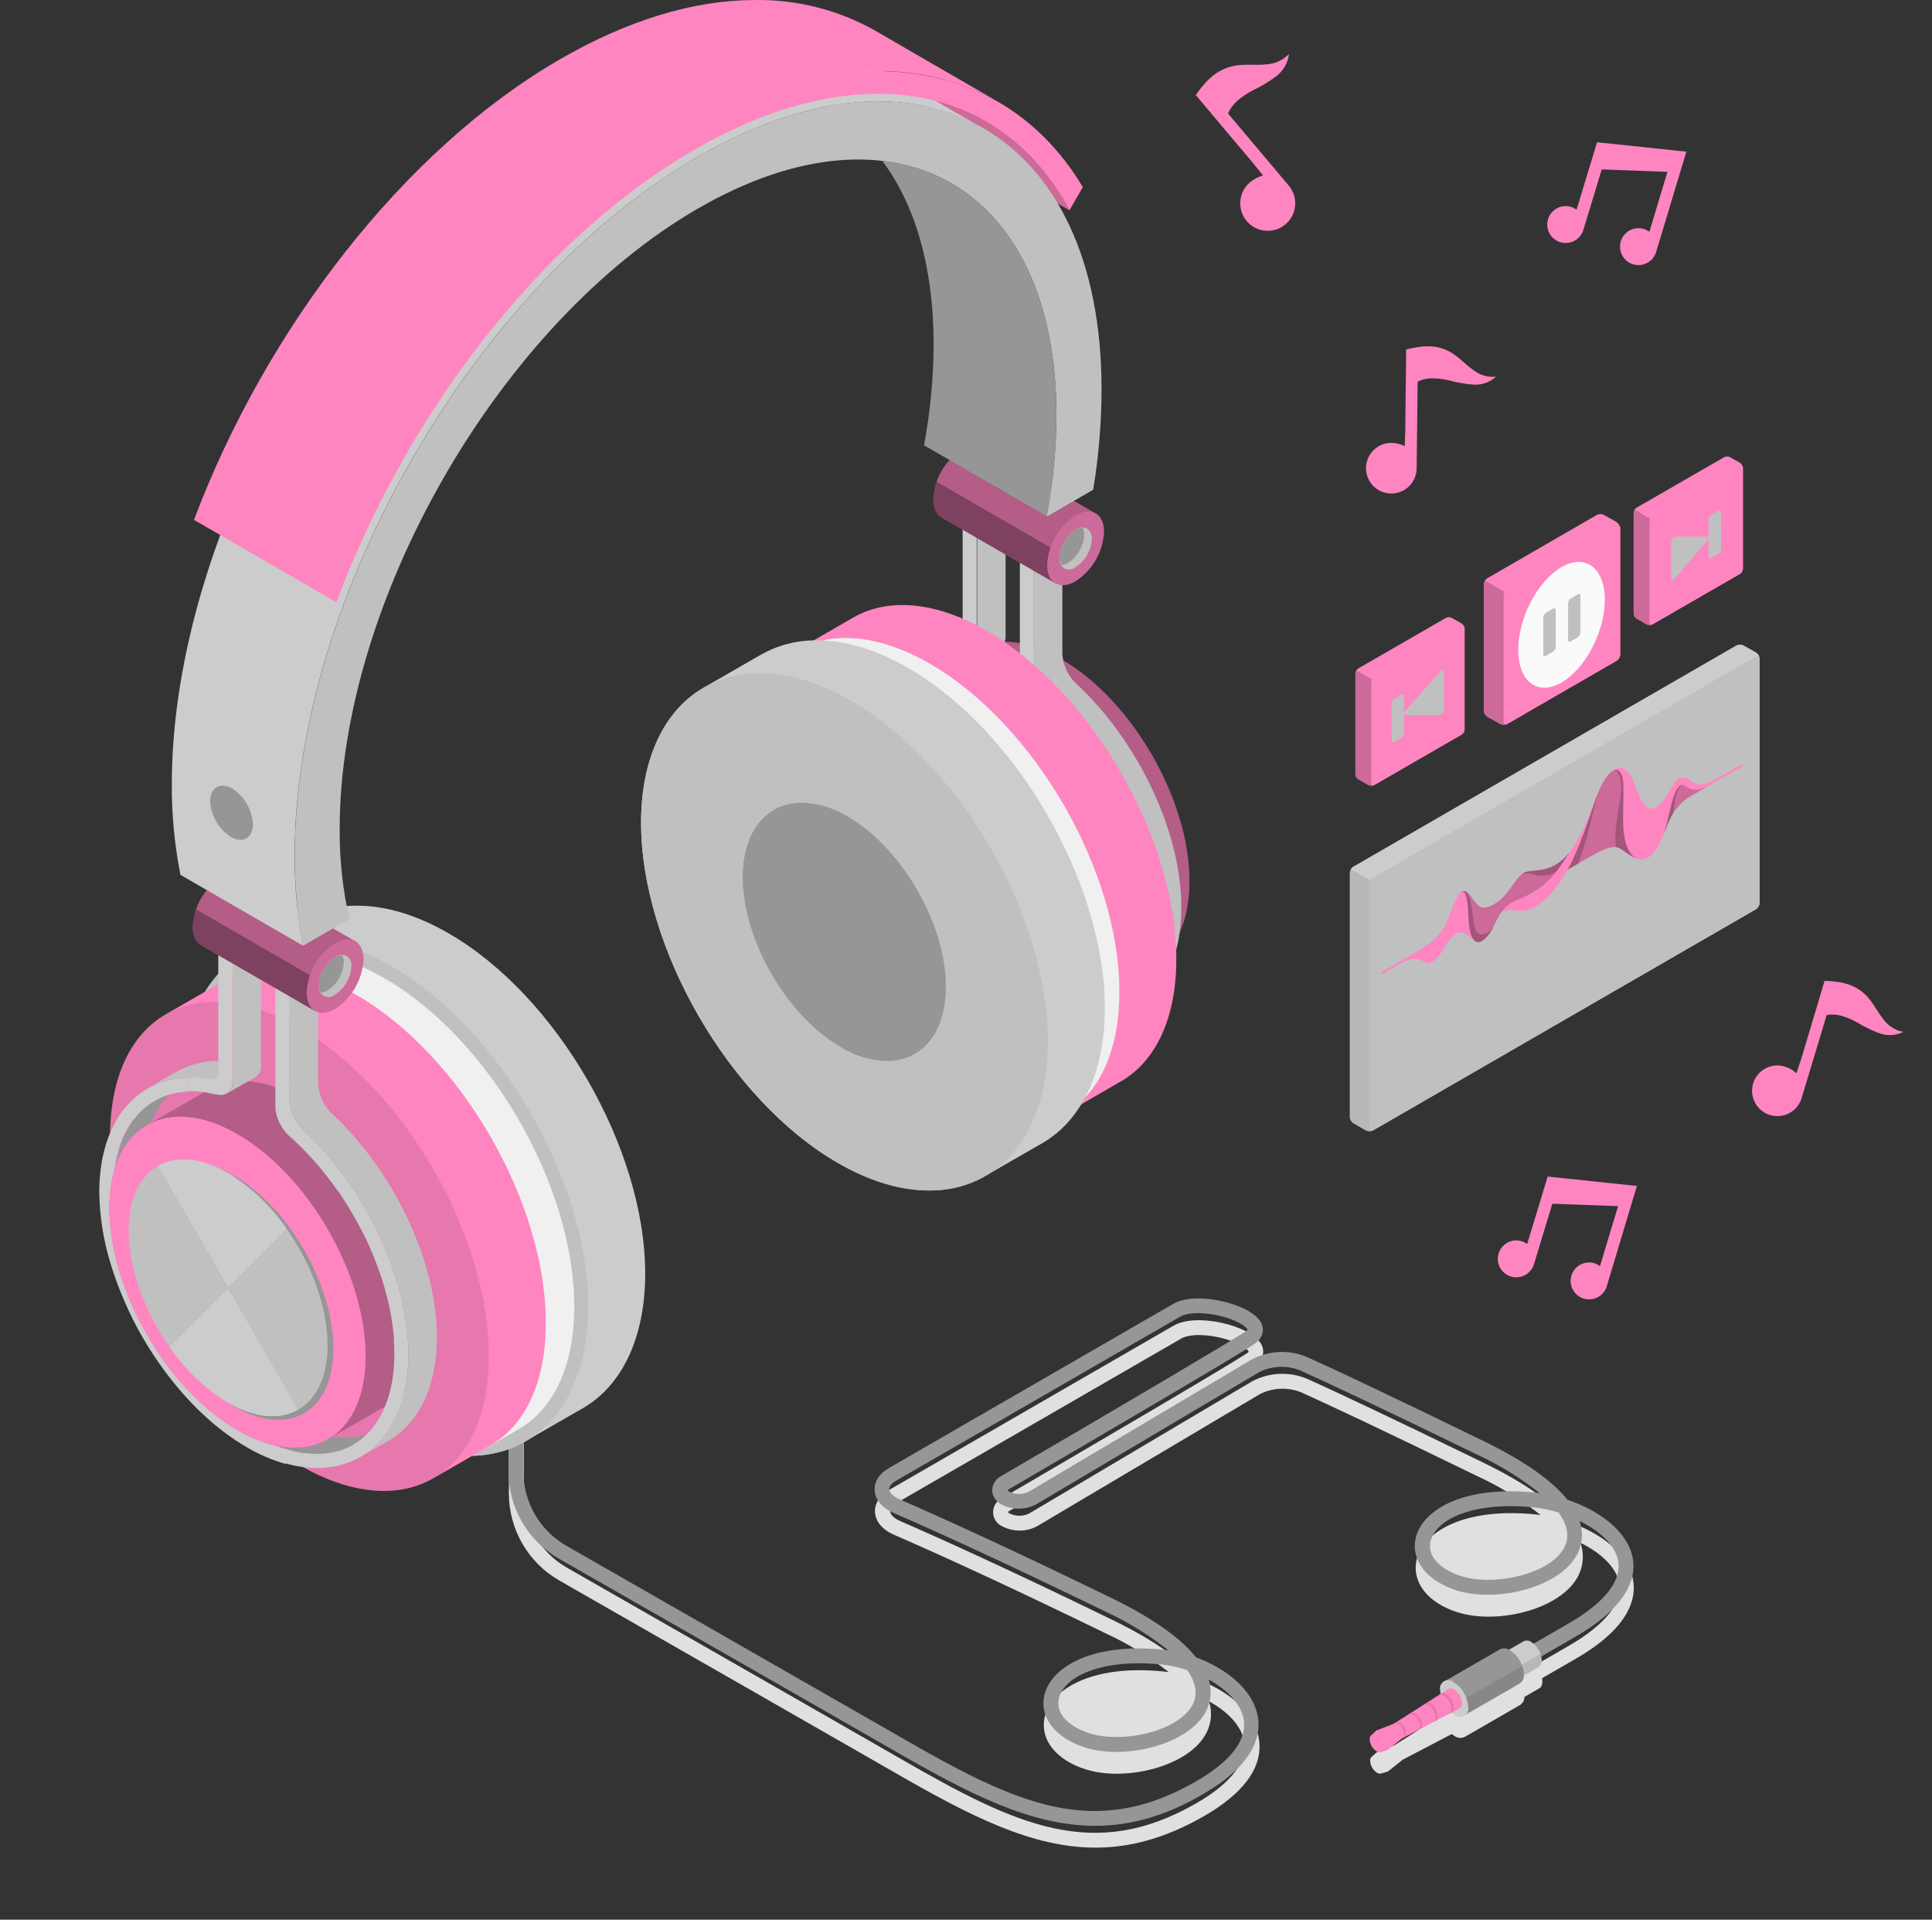 <svg width="458" height="455" viewBox="0 0 458 455" fill="none" xmlns="http://www.w3.org/2000/svg">
<rect x="0" y="0" width="458" height="455" fill="#333333" stroke="none"/>
<path d="M387.069 374.116C385.741 368.003 379.143 363.149 371.663 360.642C368.345 356.521 362.252 351.855 351.85 346.773C328.807 335.539 316.374 329.733 309.994 326.85C307.902 325.95 305.635 325.531 303.36 325.624C301.084 325.716 298.859 326.318 296.847 327.385L243.975 358.72C243.252 359.07 242.46 359.252 241.657 359.252C240.854 359.252 240.061 359.07 239.338 358.72C239.188 358.636 239.051 358.529 238.932 358.403C239.043 358.28 239.173 358.176 239.319 358.096C258.716 346.773 292.043 327.266 297.263 323.839C299.869 322.115 299.8 319.876 298.868 318.38C296.283 314.189 283.691 311.029 278.203 314.209L210.837 353.103C208.558 354.421 207.31 356.363 207.429 358.423C207.557 360.632 209.192 362.574 211.926 363.763C221.377 367.864 237.773 375.265 262.203 387.173C267.503 389.618 272.492 392.687 277.063 396.317C276.608 396.247 276.152 396.198 275.696 396.148C258.32 394.454 248.948 400.666 247.62 407.155C246.551 412.346 250.365 417.131 257.329 419.35C267.107 422.471 282.938 418.449 286.366 409.909C287.224 407.78 287.312 405.418 286.614 403.232C290.784 405.54 294.073 408.75 294.856 412.356C295.926 417.309 292.052 422.51 283.651 427.365C259.429 441.343 241.052 432.754 213.7 416.963C209.796 414.704 182.354 398.992 134.346 371.53C131.256 369.757 128.688 367.201 126.902 364.119C125.115 361.037 124.174 357.538 124.172 353.975V341.502C124.138 341.056 123.938 340.639 123.61 340.335C123.282 340.031 122.851 339.862 122.403 339.862C121.956 339.862 121.525 340.031 121.197 340.335C120.869 340.639 120.669 341.056 120.635 341.502V353.985C120.638 358.17 121.745 362.28 123.844 365.899C125.944 369.519 128.962 372.521 132.593 374.601C180.601 402.063 208.033 417.775 211.936 420.024C229.838 430.357 244.549 437.915 259.697 437.915C267.949 437.915 276.32 435.677 285.455 430.426C297.917 423.234 299.324 416.229 298.333 411.603C297.006 405.451 290.794 400.587 283.78 398.011C280.501 393.86 274.389 389.144 263.818 383.993C239.328 372.055 222.883 364.635 213.402 360.514C211.976 359.899 211.064 359.018 211.025 358.215C210.985 357.413 211.589 356.779 212.669 356.155L280.036 317.251C282.78 315.666 289.298 316.547 293.301 318.39C295.411 319.381 295.966 320.193 296.005 320.312C296.045 320.431 295.916 320.53 295.391 320.877C290.24 324.265 256.972 343.732 237.605 355.045C236.955 355.334 236.403 355.805 236.016 356.401C235.629 356.997 235.423 357.693 235.423 358.403C235.423 359.114 235.629 359.81 236.016 360.406C236.403 361.002 236.955 361.473 237.605 361.762C238.872 362.426 240.281 362.773 241.711 362.773C243.141 362.773 244.55 362.426 245.817 361.762L298.69 330.417C300.218 329.648 301.895 329.218 303.604 329.157C305.314 329.095 307.017 329.403 308.597 330.06C314.957 332.943 327.35 338.729 350.364 349.943C355.663 352.39 360.651 355.46 365.224 359.087C364.758 359.018 364.303 358.968 363.847 358.919C346.471 357.225 337.099 363.436 335.781 369.925C334.711 375.116 338.525 379.901 345.49 382.12C355.268 385.241 371.099 381.219 374.517 372.679C375.42 370.438 375.473 367.943 374.665 365.665C379.292 367.954 382.967 371.223 383.76 374.869C384.81 379.733 380.679 385.013 371.802 390.135L363.738 394.791C363.55 394.628 363.348 394.482 363.134 394.355C362.883 394.171 362.587 394.057 362.276 394.025C361.966 393.994 361.653 394.046 361.37 394.177L357.853 396.158C357.541 395.966 357.186 395.853 356.819 395.83C356.453 395.808 356.087 395.876 355.753 396.03L342.537 403.668C342.193 403.902 341.919 404.226 341.744 404.605C341.57 404.984 341.501 405.403 341.547 405.817C341.551 406.093 341.574 406.368 341.616 406.64L341.131 406.957L338.159 408.819L337.584 409.186L334.612 411.088L334.077 411.425L331.046 413.356L330.56 413.664L326.429 415.288C326.366 415.326 326.31 415.373 326.261 415.427L325.141 416.418C325.023 416.541 324.932 416.687 324.874 416.848C324.816 417.008 324.792 417.179 324.804 417.349C324.836 417.914 325 418.463 325.282 418.953C325.564 419.444 325.957 419.861 326.429 420.172C326.574 420.268 326.736 420.333 326.906 420.363C327.076 420.394 327.251 420.39 327.42 420.351L328.846 419.915C328.926 419.895 329.003 419.865 329.074 419.826L332.551 417.062L336.247 415.13L336.801 414.842L339.932 413.208L340.536 412.891L343.627 411.276L344.162 410.999C344.375 411.173 344.601 411.331 344.836 411.474C345.17 411.716 345.563 411.865 345.974 411.905C346.385 411.945 346.799 411.875 347.174 411.702L351.137 409.433L360.429 404.064C360.513 404.016 360.59 403.956 360.657 403.886C360.889 403.668 361.073 403.406 361.199 403.115C361.326 402.823 361.39 402.509 361.39 402.192L364.897 400.161C365.138 400.022 365.329 399.811 365.442 399.556C365.579 399.244 365.646 398.906 365.64 398.566C365.638 398.319 365.611 398.074 365.561 397.833C365.561 397.833 365.561 397.833 365.561 397.763L373.605 393.117C386.474 385.647 388.049 378.653 387.069 374.116Z" fill="#E0E0E0"/>
<path d="M259.607 432.744C244.46 432.744 229.748 425.185 211.847 414.852C206.893 411.989 165.968 388.57 132.503 369.43C128.872 367.35 125.854 364.348 123.755 360.728C121.655 357.108 120.548 352.998 120.546 348.814V336.272C120.579 335.826 120.78 335.409 121.108 335.104C121.436 334.8 121.867 334.631 122.314 334.631C122.762 334.631 123.192 334.8 123.52 335.104C123.848 335.409 124.049 335.826 124.082 336.272V348.814C124.085 352.375 125.027 355.872 126.813 358.953C128.6 362.033 131.167 364.588 134.257 366.359C167.722 385.508 208.657 408.958 213.61 411.791C240.983 427.593 259.34 436.172 283.562 422.193C291.963 417.339 295.837 412.148 294.767 407.185C293.984 403.588 290.705 400.369 286.524 398.06C287.22 400.251 287.132 402.615 286.277 404.747C282.859 413.277 267.018 417.299 257.24 414.189C250.305 411.97 246.461 407.175 247.531 401.993C248.869 395.495 258.221 389.283 275.607 390.987C276.063 390.987 276.518 391.086 276.984 391.155C272.409 387.529 267.421 384.456 262.124 382.001C237.704 370.113 221.308 362.703 211.847 358.592C209.113 357.413 207.478 355.461 207.349 353.252C207.22 351.043 208.479 349.289 210.757 347.932L278.123 309.038C283.612 305.868 296.203 309.038 298.789 313.209C299.72 314.724 299.78 316.953 297.184 318.667C291.983 322.085 258.647 341.602 239.239 352.935C239.095 353.013 238.965 353.113 238.853 353.232C238.968 353.361 239.106 353.468 239.259 353.549C239.982 353.899 240.774 354.081 241.577 354.081C242.38 354.081 243.173 353.899 243.895 353.549L296.768 322.204C298.78 321.14 301.006 320.539 303.28 320.447C305.555 320.354 307.822 320.772 309.914 321.669C316.284 324.552 328.737 330.347 351.77 341.592C362.212 346.684 368.305 351.36 371.584 355.461C379.024 357.968 385.662 362.822 386.989 368.944C387.98 373.482 386.405 380.466 373.347 388.005L357.566 397.119C357.16 397.353 356.678 397.416 356.225 397.294C355.773 397.173 355.387 396.876 355.154 396.47C354.92 396.064 354.857 395.582 354.978 395.13C355.1 394.677 355.397 394.292 355.802 394.058L371.584 384.944C380.5 379.822 384.592 374.552 383.542 369.687C382.749 366.032 379.074 362.753 374.447 360.484C375.255 362.762 375.202 365.256 374.298 367.498C370.881 376.028 355.05 380.05 345.272 376.939C338.337 374.72 334.493 369.925 335.563 364.744C336.9 358.245 346.252 352.033 363.629 353.737C364.085 353.737 364.54 353.836 365.006 353.896C360.433 350.269 355.445 347.199 350.146 344.752C327.122 333.537 314.729 327.752 308.379 324.879C306.801 324.215 305.098 323.903 303.387 323.962C301.676 324.022 299.999 324.453 298.472 325.226L245.599 356.571C244.332 357.235 242.923 357.581 241.493 357.581C240.063 357.581 238.653 357.235 237.387 356.571C236.753 356.257 236.214 355.779 235.828 355.186C235.441 354.594 235.22 353.909 235.187 353.202C235.219 352.501 235.436 351.82 235.817 351.23C236.199 350.639 236.73 350.161 237.357 349.844C270.822 330.308 291.339 318.142 295.143 315.675C295.668 315.329 295.757 315.111 295.757 315.111C295.757 315.111 295.163 314.12 293.053 313.189C289.09 311.346 282.532 310.474 279.788 312.059L212.421 350.954C211.342 351.578 210.737 352.331 210.777 353.014C210.816 353.698 211.768 354.698 213.155 355.313C222.645 359.444 239.1 366.864 263.57 378.792C274.141 383.943 280.253 388.698 283.532 392.82C290.546 395.386 296.758 400.25 298.085 406.402C299.076 411.009 297.659 418.013 285.207 425.225C276.231 430.505 267.86 432.744 259.607 432.744ZM269.98 394.226C258.627 394.226 251.91 398.189 250.989 402.707C250.295 406.055 253.109 409.166 258.31 410.82C266.364 413.386 280.303 410.137 282.997 403.43C283.919 401.132 283.364 398.566 281.452 395.851C279.445 395.168 277.368 394.713 275.26 394.494C273.398 394.316 271.634 394.226 269.98 394.226ZM358.081 356.977C346.738 356.977 340.021 360.94 339.1 365.457C338.406 368.806 341.21 371.916 346.421 373.571C354.475 376.137 368.414 372.887 371.108 366.18C372.04 363.852 371.455 361.227 369.484 358.493C367.492 357.876 365.445 357.458 363.371 357.244C361.509 357.066 359.745 356.977 358.081 356.977Z" fill="#969696"/>
<path d="M361.231 388.986C361.515 388.857 361.827 388.806 362.137 388.837C362.447 388.869 362.743 388.981 362.995 389.164C363.721 389.637 364.325 390.275 364.759 391.025C365.193 391.776 365.444 392.618 365.491 393.483C365.524 393.796 365.473 394.112 365.342 394.397C365.212 394.683 365.006 394.929 364.748 395.108L354.772 400.864L351.255 394.742L361.231 388.986Z" fill="#CCCCCC"/>
<path opacity="0.1" d="M365.194 391.968C365.376 392.453 365.476 392.965 365.491 393.483C365.525 393.796 365.473 394.112 365.342 394.397C365.212 394.683 365.007 394.929 364.748 395.108L354.772 400.864L353.524 398.694L365.194 391.968Z" fill="black"/>
<path d="M355.515 399.249C355.468 398.383 355.218 397.541 354.784 396.791C354.35 396.04 353.745 395.402 353.019 394.93C352.768 394.748 352.475 394.635 352.167 394.602C351.859 394.569 351.549 394.617 351.265 394.741C351.007 394.921 350.802 395.166 350.671 395.452C350.541 395.738 350.489 396.054 350.522 396.366C350.569 397.232 350.82 398.074 351.253 398.825C351.687 399.575 352.292 400.213 353.019 400.686C353.256 400.899 353.555 401.032 353.873 401.065C354.19 401.098 354.51 401.031 354.787 400.871C355.064 400.712 355.283 400.47 355.414 400.178C355.545 399.887 355.58 399.562 355.515 399.249Z" fill="#CCCCCC"/>
<path d="M355.614 390.898C355.989 390.724 356.403 390.653 356.814 390.694C357.225 390.734 357.618 390.883 357.952 391.126C358.916 391.754 359.718 392.601 360.293 393.597C360.868 394.594 361.2 395.713 361.261 396.862C361.306 397.276 361.237 397.695 361.062 398.073C360.888 398.452 360.614 398.776 360.271 399.011L347.045 406.64L342.389 398.526L355.614 390.898Z" fill="#969696"/>
<path opacity="0.1" d="M360.865 394.851C361.109 395.484 361.243 396.154 361.261 396.832C361.305 397.246 361.237 397.665 361.062 398.043C360.888 398.422 360.614 398.746 360.27 398.982L347.045 406.61L345.4 403.747L360.865 394.851Z" fill="black"/>
<path d="M348.026 404.5C347.965 403.352 347.634 402.235 347.059 401.239C346.484 400.244 345.681 399.399 344.717 398.774C344.408 398.47 344.009 398.277 343.58 398.222C343.151 398.167 342.716 398.253 342.341 398.469C341.966 398.685 341.672 399.017 341.503 399.415C341.335 399.814 341.301 400.257 341.408 400.676C341.472 401.824 341.804 402.942 342.379 403.938C342.954 404.934 343.755 405.782 344.717 406.412C345.026 406.717 345.426 406.912 345.857 406.967C346.288 407.022 346.725 406.935 347.1 406.717C347.476 406.5 347.771 406.166 347.938 405.765C348.105 405.364 348.136 404.92 348.026 404.5Z" fill="#CCCCCC"/>
<path d="M344.717 400.418C344.529 400.28 344.308 400.196 344.076 400.173C343.844 400.15 343.61 400.191 343.399 400.289L330.441 408.532L326.31 410.147L328.955 414.753L332.433 411.989L346.045 404.906C346.237 404.773 346.391 404.591 346.489 404.378C346.586 404.165 346.624 403.93 346.599 403.697C346.566 403.041 346.378 402.402 346.051 401.832C345.724 401.262 345.267 400.778 344.717 400.418Z" fill="#FF85C1"/>
<path d="M327.628 410.285C327.439 410.149 327.218 410.064 326.987 410.04C326.756 410.016 326.522 410.052 326.31 410.147L326.142 410.285L325.052 411.326L327.33 415.288L328.757 414.862C328.837 414.84 328.914 414.806 328.985 414.763C329.178 414.629 329.332 414.445 329.43 414.23C329.528 414.016 329.565 413.779 329.54 413.545C329.501 412.889 329.307 412.252 328.975 411.685C328.643 411.119 328.181 410.639 327.628 410.285Z" fill="#FF85C1"/>
<path d="M327.955 414.149C327.922 413.583 327.758 413.033 327.474 412.542C327.19 412.052 326.795 411.635 326.32 411.325C326.164 411.189 325.969 411.104 325.763 411.084C325.557 411.064 325.349 411.109 325.17 411.213C324.99 411.316 324.848 411.474 324.763 411.663C324.678 411.852 324.654 412.063 324.695 412.267C324.726 412.832 324.889 413.381 325.172 413.872C325.454 414.362 325.847 414.779 326.32 415.09C326.475 415.231 326.671 415.319 326.88 415.342C327.088 415.364 327.299 415.32 327.48 415.215C327.662 415.11 327.806 414.951 327.891 414.759C327.976 414.568 327.999 414.354 327.955 414.149Z" fill="#FF85C1"/>
<path d="M330.441 408.532C330.6 408.459 330.776 408.43 330.95 408.448C331.124 408.465 331.29 408.528 331.432 408.631C331.84 408.899 332.18 409.259 332.424 409.682C332.669 410.106 332.811 410.58 332.839 411.068C332.859 411.244 332.833 411.422 332.761 411.584C332.69 411.746 332.576 411.886 332.432 411.989L332.948 411.722C333.089 411.612 333.201 411.468 333.272 411.304C333.343 411.139 333.371 410.959 333.354 410.781C333.326 410.29 333.184 409.813 332.937 409.388C332.691 408.963 332.349 408.602 331.937 408.334C331.794 408.235 331.629 408.172 331.456 408.152C331.284 408.131 331.109 408.153 330.946 408.215L330.441 408.532Z" fill="#FF85C1"/>
<path d="M333.968 406.293C334.14 406.215 334.33 406.184 334.518 406.203C334.705 406.222 334.885 406.291 335.038 406.402C335.485 406.694 335.858 407.088 336.124 407.551C336.391 408.014 336.545 408.533 336.573 409.067C336.593 409.256 336.564 409.446 336.487 409.62C336.411 409.794 336.29 409.945 336.137 410.057L336.692 409.76C336.843 409.645 336.963 409.494 337.041 409.321C337.119 409.148 337.152 408.959 337.138 408.77C337.107 408.238 336.953 407.721 336.686 407.259C336.419 406.798 336.048 406.406 335.603 406.115C335.446 406.001 335.263 405.928 335.071 405.904C334.878 405.88 334.683 405.904 334.503 405.976L333.968 406.293Z" fill="#FF85C1"/>
<path d="M337.475 404.054C337.662 403.971 337.867 403.938 338.07 403.959C338.274 403.98 338.468 404.053 338.634 404.173C339.118 404.489 339.521 404.915 339.81 405.416C340.099 405.916 340.267 406.478 340.298 407.056C340.321 407.262 340.289 407.47 340.205 407.659C340.122 407.849 339.99 408.013 339.823 408.136L340.427 407.819C340.595 407.689 340.726 407.52 340.809 407.326C340.893 407.131 340.925 406.919 340.903 406.709C340.871 406.132 340.704 405.57 340.415 405.069C340.125 404.568 339.723 404.142 339.238 403.826C339.068 403.704 338.87 403.628 338.662 403.604C338.454 403.579 338.243 403.608 338.05 403.687L337.475 404.054Z" fill="#FF85C1"/>
<path d="M340.992 401.815C341.193 401.726 341.414 401.692 341.633 401.714C341.852 401.737 342.061 401.816 342.24 401.944C342.762 402.284 343.196 402.741 343.507 403.28C343.819 403.819 343.999 404.423 344.033 405.045C344.058 405.269 344.022 405.495 343.929 405.7C343.837 405.906 343.692 406.083 343.508 406.214L344.172 405.867C344.351 405.729 344.492 405.547 344.58 405.339C344.669 405.13 344.702 404.903 344.677 404.678C344.644 404.058 344.465 403.454 344.155 402.915C343.846 402.376 343.414 401.918 342.894 401.577C342.71 401.444 342.496 401.359 342.271 401.331C342.045 401.304 341.817 401.334 341.606 401.419L340.992 401.815Z" fill="#FF85C1"/>
<g opacity="0.1">
<path d="M330.441 408.532C330.6 408.459 330.776 408.43 330.95 408.448C331.124 408.465 331.29 408.528 331.432 408.631C331.84 408.899 332.18 409.259 332.424 409.682C332.669 410.106 332.811 410.58 332.839 411.068C332.859 411.244 332.833 411.422 332.761 411.584C332.69 411.746 332.576 411.886 332.432 411.989L332.948 411.722C333.089 411.612 333.201 411.468 333.272 411.304C333.343 411.139 333.371 410.959 333.354 410.781C333.326 410.29 333.184 409.813 332.937 409.388C332.691 408.963 332.349 408.602 331.937 408.334C331.794 408.235 331.629 408.172 331.456 408.152C331.284 408.131 331.109 408.153 330.946 408.215L330.441 408.532Z" fill="black"/>
<path d="M333.968 406.293C334.14 406.215 334.33 406.184 334.518 406.203C334.705 406.222 334.885 406.291 335.038 406.402C335.485 406.694 335.858 407.088 336.124 407.551C336.391 408.014 336.545 408.533 336.573 409.067C336.593 409.256 336.564 409.446 336.487 409.62C336.411 409.794 336.29 409.945 336.137 410.057L336.692 409.76C336.843 409.645 336.963 409.494 337.041 409.321C337.119 409.148 337.152 408.959 337.138 408.77C337.107 408.238 336.953 407.721 336.686 407.259C336.419 406.798 336.048 406.406 335.603 406.115C335.446 406.001 335.263 405.928 335.071 405.904C334.878 405.88 334.683 405.904 334.503 405.976L333.968 406.293Z" fill="black"/>
<path d="M337.475 404.054C337.662 403.971 337.867 403.938 338.07 403.959C338.274 403.98 338.468 404.053 338.634 404.173C339.118 404.489 339.521 404.915 339.81 405.416C340.099 405.916 340.267 406.478 340.298 407.056C340.321 407.262 340.289 407.47 340.205 407.659C340.122 407.849 339.99 408.013 339.823 408.136L340.427 407.819C340.595 407.689 340.726 407.52 340.809 407.326C340.893 407.131 340.925 406.919 340.903 406.709C340.871 406.132 340.704 405.57 340.415 405.069C340.125 404.568 339.723 404.142 339.238 403.826C339.068 403.704 338.87 403.628 338.662 403.604C338.454 403.579 338.243 403.608 338.05 403.687L337.475 404.054Z" fill="black"/>
<path d="M340.992 401.815C341.193 401.726 341.414 401.692 341.633 401.714C341.852 401.737 342.061 401.816 342.24 401.944C342.762 402.284 343.196 402.741 343.507 403.28C343.819 403.819 343.999 404.423 344.033 405.045C344.058 405.269 344.022 405.495 343.929 405.7C343.837 405.906 343.692 406.083 343.508 406.214L344.172 405.867C344.351 405.729 344.492 405.547 344.58 405.339C344.669 405.13 344.702 404.903 344.677 404.678C344.644 404.058 344.465 403.454 344.155 402.915C343.846 402.376 343.414 401.918 342.894 401.577C342.71 401.444 342.496 401.359 342.271 401.331C342.045 401.304 341.817 401.334 341.606 401.419L340.992 401.815Z" fill="black"/>
</g>
<path d="M215.195 158.029C214.829 158.177 214.462 158.316 214.116 158.494C213.769 158.673 213.551 158.791 213.283 158.94C213.016 159.089 212.61 159.326 212.293 159.534C211.976 159.742 211.768 159.901 211.51 160.099C211.253 160.297 210.906 160.575 210.609 160.832C210.311 161.09 210.133 161.258 209.905 161.486C209.677 161.714 209.35 162.051 209.083 162.348C208.816 162.645 208.657 162.853 208.449 163.111C208.241 163.368 207.954 163.765 207.716 164.101C207.478 164.438 207.349 164.636 207.181 164.914L207.062 165.112C206.874 165.429 206.695 165.756 206.527 166.103C206.468 166.202 206.418 166.301 206.369 166.4C206.23 166.667 206.091 166.945 205.972 167.222C205.853 167.499 205.754 167.717 205.655 167.965C205.556 168.213 205.517 168.272 205.457 168.441L205.279 168.886C205.16 169.203 205.051 169.53 204.952 169.877C204.853 170.224 204.764 170.452 204.684 170.739C204.536 171.264 204.387 171.799 204.268 172.354C204.176 172.724 204.097 173.1 204.031 173.483C204.031 173.691 203.951 173.889 203.912 174.107C203.872 174.325 203.832 174.553 203.803 174.791C203.714 175.346 203.654 175.93 203.595 176.515C203.595 176.792 203.525 177.06 203.505 177.337C203.505 177.446 203.505 177.545 203.505 177.654C203.436 178.645 203.396 179.576 203.396 180.576C203.425 184.61 203.907 188.628 204.833 192.554C208.518 208.751 219.049 225.494 231.928 235.074C233.437 236.215 235.011 237.267 236.644 238.224L237.317 238.591C237.694 238.799 238.07 239.017 238.447 239.205L239.309 239.631L240.24 240.077L241.181 240.483L242.003 240.82C242.33 240.948 242.647 241.067 242.994 241.176L243.777 241.444L244.718 241.741L245.55 241.959L246.402 242.177L247.531 242.395L248.056 242.494L248.502 242.543L255.259 238.66C251.072 237.988 247.053 236.518 243.42 234.331C224.993 223.711 210.133 197.854 210.133 176.653C210.133 168.044 212.59 161.526 216.731 157.504L216.077 157.692C215.77 157.791 215.483 157.91 215.195 158.029Z" fill="#969696"/>
<path d="M221.159 150.856C220.13 151.215 219.136 151.666 218.187 152.203L211.461 156.087C214.422 154.412 217.757 153.509 221.159 153.462V150.856Z" fill="#C0C0C0"/>
<path d="M248.066 242.494L247.541 242.395L246.412 242.177L245.56 241.959L245.005 241.82L244.728 241.741L243.816 241.444L243.034 241.176L242.043 240.82L241.221 240.483L240.28 240.077L239.348 239.631L238.487 239.205C238.11 239.017 237.724 238.799 237.337 238.581C237.129 238.462 236.911 238.363 236.693 238.234C235.12 237.308 233.599 236.296 232.136 235.203C227.942 232.078 224.14 228.459 220.813 224.424C217.939 220.961 215.36 217.263 213.105 213.368C209.38 206.982 206.607 200.087 204.873 192.901L204.813 192.564C203.889 188.644 203.407 184.633 203.377 180.606C203.377 179.675 203.377 178.773 203.476 177.882C203.476 177.753 203.476 177.624 203.476 177.495C203.471 177.406 203.471 177.317 203.476 177.228C203.535 176.485 203.615 175.752 203.724 175.039L203.783 174.583C203.783 174.345 203.872 174.127 203.912 173.889C203.951 173.652 204.041 173.236 204.11 172.899C204.179 172.562 204.249 172.205 204.328 171.908C204.407 171.611 204.526 171.195 204.635 170.838C204.635 170.699 204.704 170.561 204.744 170.432C204.784 170.303 204.744 170.323 204.794 170.273C204.883 169.986 204.972 169.689 205.071 169.402C205.17 169.114 205.328 168.728 205.467 168.411C205.606 168.094 205.804 167.549 206.002 167.133C206.2 166.717 206.289 166.558 206.438 166.271L206.616 165.934C206.775 165.637 206.943 165.35 207.112 165.062C207.28 164.775 207.439 164.557 207.607 164.31L207.835 163.983C207.954 163.794 208.083 163.616 208.211 163.448L208.518 163.061C208.608 162.952 208.687 162.833 208.786 162.724L209.331 162.1L209.519 161.912C209.747 161.674 209.975 161.437 210.222 161.209C210.331 161.11 210.46 161.02 210.569 160.931C210.866 160.674 211.164 160.426 211.471 160.198C211.778 159.97 211.986 159.812 212.253 159.634C212.521 159.455 212.907 159.227 213.244 159.039C213.581 158.851 213.789 158.732 214.076 158.593C214.363 158.455 214.789 158.276 215.156 158.128C215.523 157.979 215.731 157.89 216.028 157.791C216.325 157.692 216.474 157.652 216.701 157.583L217.207 157.454C217.504 157.385 217.801 157.296 218.108 157.236C218.415 157.177 218.98 157.097 219.416 157.048C219.852 156.998 220 156.959 220.308 156.939C220.615 156.919 220.843 156.939 221.12 156.939V153.61C217.718 153.657 214.383 154.56 211.421 156.235C211.005 156.483 210.599 156.741 210.193 157.018L209.985 157.157C208.827 157.982 207.761 158.928 206.805 159.98L206.478 160.337C206.19 160.664 205.913 161.001 205.636 161.328L205.398 161.674C204.939 162.292 204.512 162.934 204.12 163.596C203.981 163.844 203.833 164.092 203.694 164.349C203.555 164.607 203.347 165.003 203.179 165.34C203.01 165.677 202.862 166.023 202.703 166.33C202.545 166.638 202.406 167.024 202.267 167.381C202.049 167.935 201.851 168.51 201.663 169.094C201.584 169.372 201.495 169.659 201.415 169.946C201.277 170.442 201.148 170.937 201.019 171.462C200.96 171.72 200.9 171.967 200.851 172.225C200.686 172.978 200.547 173.751 200.435 174.543C200.435 174.741 200.385 174.94 200.365 175.128C200.276 175.801 200.207 176.475 200.157 177.109C200.157 177.357 200.157 177.604 200.108 177.852C200.048 178.734 200.018 179.625 200.018 180.537C200.099 186.414 201.037 192.248 202.802 197.854C203.709 200.823 204.787 203.738 206.032 206.582C206.692 208.022 207.353 209.445 208.013 210.852C210.157 215.081 212.645 219.127 215.453 222.948C221.031 230.527 227.757 236.956 234.989 241.127C237.861 242.836 240.941 244.168 244.153 245.09L248.473 242.613L248.066 242.494Z" fill="#CCCCCC"/>
<path d="M281.967 208.86C281.967 189.483 268.365 165.924 251.583 156.235C243.162 151.381 235.554 150.935 230.056 154.135C228.381 155.126 217.177 161.575 215.463 162.536C209.935 165.696 206.547 172.512 206.547 182.231C206.547 201.609 220.149 225.167 236.931 234.856C245.332 239.71 252.94 240.156 258.439 236.966C260.123 235.975 271.416 229.496 273.111 228.515C278.569 225.345 281.967 218.539 281.967 208.86Z" fill="#FF85C1"/>
<path opacity="0.3" d="M281.967 208.86C281.967 189.483 268.365 165.924 251.583 156.235C243.162 151.381 235.554 150.935 230.056 154.135C228.381 155.126 217.177 161.575 215.463 162.536C209.935 165.696 206.547 172.512 206.547 182.231C206.547 201.609 220.149 225.167 236.931 234.856C245.332 239.71 252.94 240.156 258.439 236.966C260.123 235.975 271.416 229.496 273.111 228.515C278.569 225.345 281.967 218.539 281.967 208.86Z" fill="black"/>
<path d="M236.882 164.686C253.654 174.375 267.256 197.943 267.256 217.311C267.256 236.679 253.723 244.545 236.882 234.856C220.04 225.167 206.497 201.609 206.497 182.231C206.497 162.853 220.119 154.997 236.882 164.686Z" fill="#FF85C1"/>
<path d="M249.76 242.692H249.909C250.424 242.692 250.9 242.752 251.435 242.761H251.682C252.411 242.764 253.139 242.721 253.862 242.633H253.941C254.548 242.553 255.15 242.44 255.744 242.296C255.992 242.246 256.249 242.187 256.497 242.118C256.963 241.989 257.428 241.84 257.884 241.672C258.34 241.503 258.567 241.394 258.875 241.236C259.043 241.166 259.192 241.087 259.35 241.008C260.807 240.271 262.144 239.315 263.313 238.175C260.675 238.902 257.915 239.067 255.209 238.66L248.453 242.543C248.928 242.603 249.344 242.662 249.76 242.692Z" fill="#969696"/>
<path d="M245.094 158.94C245.267 161.537 246.388 163.981 248.245 165.805C262.718 179.11 273.299 200.707 273.299 219.005C273.299 232.32 267.711 241.791 258.577 244.971C259.744 244.59 260.865 244.078 261.916 243.445L268.643 239.562C275.795 235.44 280.055 226.683 280.055 215.102C280.055 196.814 269.465 175.207 254.991 161.912C253.14 160.084 252.019 157.642 251.841 155.047V128.09L245.094 131.994L241.766 130.072L245.094 131.994V158.94Z" fill="#C0C0C0"/>
<path d="M248.245 165.805C246.388 163.981 245.267 161.537 245.094 158.94V131.994L241.766 130.072V160.555C241.774 160.961 241.821 161.366 241.904 161.763L241.964 162.061C242.058 162.484 242.181 162.901 242.33 163.309C242.572 163.94 242.867 164.55 243.212 165.132L243.489 165.538C243.747 165.948 244.039 166.336 244.361 166.697C244.557 166.923 244.769 167.135 244.995 167.331C245.798 168.034 246.58 168.768 247.353 169.511L247.967 170.115C248.641 170.789 249.305 171.472 249.949 172.185L250.246 172.492C250.979 173.295 251.692 174.117 252.405 174.969L252.94 175.623C253.525 176.336 254.099 177.069 254.654 177.803L255.06 178.338C255.724 179.219 256.368 180.131 256.992 181.042L257.428 181.706C257.943 182.469 258.419 183.251 258.924 184.034L259.34 184.708C259.925 185.698 260.479 186.629 261.024 187.61L261.331 188.195C261.777 189.017 262.213 189.849 262.629 190.691L263.016 191.474C263.504 192.471 263.97 193.482 264.412 194.505C264.462 194.644 264.521 194.773 264.571 194.912C264.957 195.813 265.324 196.725 265.681 197.646C265.78 197.923 265.889 198.191 265.988 198.468C266.374 199.459 266.741 200.558 267.067 201.599C267.394 202.639 267.702 203.699 267.979 204.749L268.157 205.423C268.415 206.413 268.653 207.463 268.861 208.484L268.95 208.999C269.135 209.937 269.293 210.868 269.425 211.793C269.425 211.961 269.475 212.139 269.505 212.308C269.633 213.299 269.742 214.289 269.812 215.28C269.812 215.498 269.812 215.716 269.861 215.934C269.921 216.924 269.97 217.975 269.97 218.975C269.97 224.919 268.791 229.873 266.681 233.746C266.229 234.576 265.715 235.37 265.146 236.124C264.868 236.49 264.581 236.847 264.284 237.184C263.986 237.521 263.679 237.838 263.362 238.175C262.193 239.315 260.857 240.271 259.4 241.008C259.251 241.087 259.093 241.166 258.924 241.236C258.597 241.394 258.26 241.543 257.933 241.672C257.606 241.8 257.081 241.969 256.655 242.088H256.546C256.299 242.157 256.051 242.217 255.794 242.266L255.348 242.385C254.902 242.474 254.446 242.543 253.99 242.603H253.911C253.188 242.691 252.46 242.734 251.732 242.732H251.167C250.771 242.732 250.365 242.732 249.958 242.662H249.76C249.344 242.662 248.928 242.583 248.502 242.524L244.183 245C246.579 245.691 249.059 246.051 251.553 246.07C251.89 246.07 252.217 246.07 252.544 246.021C252.871 245.971 253.446 246.021 253.862 245.951L254.625 245.842C255.11 245.773 255.615 245.704 256.041 245.615C256.269 245.615 256.497 245.515 256.725 245.456L257.002 245.377C257.428 245.268 257.854 245.169 258.27 245.03L258.567 244.941C267.702 241.791 273.289 232.29 273.289 218.975C273.299 200.707 262.718 179.11 248.245 165.805Z" fill="#CCCCCC"/>
<path d="M229.947 157.474L230.086 157.414C230.166 157.385 230.243 157.345 230.313 157.296L237.07 153.392C237.505 153.115 237.856 152.726 238.088 152.266C238.32 151.805 238.424 151.291 238.387 150.777V120.294L231.641 124.197V154.68C231.689 155.265 231.551 155.85 231.247 156.352C230.943 156.853 230.488 157.246 229.947 157.474Z" fill="#C0C0C0"/>
<path d="M221.803 153.452C223.425 153.458 225.043 153.611 226.638 153.907C226.834 153.961 227.04 153.967 227.24 153.925C227.439 153.884 227.625 153.796 227.784 153.668C227.942 153.54 228.068 153.377 228.152 153.191C228.235 153.006 228.273 152.803 228.263 152.6V149.568C225.839 149.597 223.438 150.032 221.159 150.856V153.491C221.377 153.481 221.585 153.452 221.803 153.452Z" fill="#C0C0C0"/>
<path d="M222.655 156.8C223.458 156.83 224.258 156.903 225.053 157.018C225.826 157.137 226.618 157.295 227.411 157.494H227.559H227.639C227.893 157.555 228.151 157.598 228.411 157.622H228.481C228.695 157.643 228.91 157.643 229.125 157.622H229.243C229.445 157.589 229.644 157.54 229.838 157.474C230.379 157.246 230.834 156.853 231.138 156.352C231.442 155.85 231.58 155.265 231.532 154.68V124.197L228.203 122.216V152.55C228.214 152.753 228.176 152.956 228.092 153.142C228.009 153.328 227.883 153.491 227.725 153.619C227.566 153.746 227.38 153.834 227.18 153.876C226.981 153.918 226.775 153.911 226.579 153.858C224.984 153.561 223.366 153.409 221.744 153.402C221.526 153.402 221.318 153.402 221.1 153.402V156.731C221.338 156.731 221.566 156.731 221.803 156.731C222.041 156.731 222.388 156.79 222.655 156.8Z" fill="#CCCCCC"/>
<path d="M278.857 227.287C278.857 198.656 258.756 163.884 233.959 149.529C221.576 142.376 210.371 141.702 202.257 146.378L188.695 154.205C180.591 158.9 175.568 168.936 175.568 183.241C175.568 211.872 195.669 246.645 220.456 261C232.84 268.143 244.044 268.826 252.158 264.15L265.71 256.304C273.834 251.638 278.857 241.592 278.857 227.287Z" fill="#FF85C1"/>
<path opacity="0.1" d="M252.203 264.141C269.735 254.019 269.734 221.195 252.201 190.827C234.668 160.459 206.242 144.047 188.711 154.169C171.179 164.291 171.18 197.114 188.713 227.482C206.246 257.85 234.671 274.263 252.203 264.141Z" fill="black"/>
<path d="M265.373 235.084C265.373 206.453 245.273 171.68 220.476 157.325C208.072 150.163 196.848 149.499 188.725 154.205L182.008 158.078C173.864 162.764 168.832 172.819 168.832 187.145C168.832 215.775 188.933 250.548 213.719 264.903C226.123 272.056 237.347 272.729 245.471 268.034L252.227 264.13C260.341 259.444 265.373 249.369 265.373 235.084Z" fill="#F0F0F0"/>
<path d="M213.719 161.199C238.486 175.514 258.617 210.327 258.617 238.957C258.617 267.588 238.516 279.189 213.719 264.873C188.923 250.558 168.832 215.746 168.832 187.115C168.832 158.484 188.933 146.913 213.719 161.199Z" fill="#E0E0E0"/>
<path d="M261.916 238.987C261.916 209.346 241.032 173.176 215.354 158.356C207.795 153.987 200.494 151.777 193.638 151.777C188.951 151.712 184.332 152.906 180.264 155.235C178.025 156.543 168.97 161.724 166.672 163.061C157.459 168.46 151.97 179.814 151.97 194.951C151.97 224.592 172.854 260.762 198.532 275.583C206.091 279.952 213.392 282.161 220.248 282.161C224.967 282.226 229.615 281.014 233.701 278.654C235.901 277.356 244.846 272.244 247.125 270.926C256.398 265.547 261.916 254.174 261.916 238.987Z" fill="#CCCCCC"/>
<path d="M220.248 282.161C213.402 282.161 206.091 279.952 198.532 275.583C172.864 260.722 151.97 224.592 151.97 194.951C151.97 173.453 163.026 159.574 180.135 159.574C186.991 159.574 194.292 161.783 201.851 166.152C227.519 181.012 248.413 217.142 248.413 246.784C248.413 268.271 237.357 282.161 220.248 282.161Z" fill="#C0C0C0"/>
<path d="M210.212 251.479C206.354 251.363 202.594 250.228 199.315 248.19C186.496 240.79 176.064 222.73 176.064 207.919C176.064 197.19 181.592 190.255 190.131 190.255C193.972 190.38 197.713 191.511 200.979 193.535C213.799 200.945 224.231 219.005 224.231 233.816C224.28 244.545 218.752 251.479 210.212 251.479Z" fill="#969696"/>
<path d="M152.951 301.875C152.951 272.234 132.068 236.064 106.389 221.234C98.83 216.875 91.529 214.666 84.683 214.666C79.996 214.598 75.377 215.792 71.309 218.123C69.07 219.431 60.006 224.612 57.717 225.95C48.494 231.349 43.006 242.702 43.006 257.83C43.006 287.471 63.889 323.65 89.568 338.471C97.126 342.84 104.428 345.049 111.273 345.049C115.999 345.106 120.652 343.88 124.737 341.502C126.946 340.205 135.892 335.093 138.16 333.775C147.433 328.435 152.951 317.062 152.951 301.875Z" fill="#CCCCCC"/>
<path d="M111.283 345.049C104.438 345.049 97.136 342.84 89.577 338.471C63.899 323.611 43.015 287.471 43.015 257.83C43.015 236.342 54.071 222.462 71.19 222.462C78.036 222.462 85.337 224.672 92.896 229.031C118.565 243.891 139.458 280.031 139.458 309.672C139.448 331.16 128.392 345.049 111.283 345.049Z" fill="#C0C0C0"/>
<path d="M136.13 309.672C136.13 281.041 116.029 246.268 91.232 231.914C78.829 224.751 67.604 224.077 59.53 228.783L52.813 232.666C44.68 237.352 39.637 247.398 39.637 261.723C39.637 290.354 59.738 325.127 84.535 339.482C96.938 346.644 108.153 347.308 116.237 342.622L122.993 338.719C131.107 334.023 136.13 323.977 136.13 309.672Z" fill="#F0F0F0"/>
<path d="M84.485 235.807C109.252 250.122 129.383 284.935 129.383 313.565C129.383 342.196 109.282 353.797 84.485 339.521C59.688 325.245 39.588 290.393 39.588 261.763C39.588 233.132 59.688 221.492 84.485 235.807Z" fill="#E0E0E0"/>
<path d="M129.383 313.565C129.383 284.935 109.282 250.162 84.485 235.807C72.102 228.654 60.897 227.981 52.783 232.657L39.221 240.453C31.107 245.149 26.085 255.194 26.085 269.49C26.085 298.121 46.185 332.893 70.982 347.248C83.356 354.401 94.56 355.075 102.684 350.399L116.227 342.582C124.35 337.926 129.383 327.881 129.383 313.565Z" fill="#FF85C1"/>
<path opacity="0.1" d="M70.982 243.604C95.749 257.919 115.87 292.731 115.87 321.362C115.87 349.993 95.779 361.593 70.982 347.278C46.185 332.963 26.085 298.15 26.085 269.52C26.085 240.889 46.185 229.288 70.982 243.604Z" fill="black"/>
<path d="M38.745 259.9C38.379 260.039 38.012 260.187 37.656 260.356C37.299 260.524 37.101 260.653 36.834 260.812C36.566 260.97 36.16 261.198 35.843 261.406C35.526 261.614 35.318 261.773 35.06 261.971C34.803 262.169 34.456 262.436 34.159 262.694L33.445 263.358C33.168 263.635 32.901 263.922 32.633 264.22C32.366 264.517 32.197 264.725 31.989 264.982C31.781 265.24 31.504 265.636 31.266 265.973C31.028 266.31 30.899 266.518 30.731 266.795L30.612 266.993C30.424 267.31 30.245 267.628 30.067 267.984L29.919 268.281C29.78 268.549 29.641 268.816 29.512 269.094C29.384 269.371 29.304 269.589 29.205 269.837C29.106 270.084 29.067 270.154 29.007 270.312L28.829 270.768C28.71 271.085 28.601 271.412 28.492 271.759C28.383 272.105 28.314 272.333 28.234 272.621C28.076 273.142 27.937 273.677 27.818 274.225C27.729 274.602 27.65 274.978 27.581 275.365L27.462 275.979C27.462 276.207 27.382 276.435 27.353 276.662C27.264 277.227 27.204 277.802 27.145 278.386C27.145 278.664 27.075 278.931 27.055 279.218C27.055 279.318 27.055 279.427 27.055 279.535C26.986 280.477 26.947 281.447 26.947 282.458C26.975 286.492 27.457 290.509 28.383 294.435C32.088 310.663 42.629 327.405 55.528 336.985C57.041 338.12 58.615 339.172 60.243 340.135L60.917 340.502L62.046 341.116L62.908 341.542L63.84 341.978C64.156 342.127 64.464 342.255 64.83 342.384C65.197 342.513 65.375 342.622 65.652 342.721L66.643 343.088L67.416 343.355L68.406 343.642L69.239 343.87L70.091 344.078C70.467 344.167 70.844 344.237 71.22 344.306L71.735 344.405L72.181 344.455L78.789 340.512C74.584 339.851 70.546 338.38 66.901 336.183C48.504 325.562 33.594 299.755 33.594 278.505C33.594 269.906 36.051 263.387 40.192 259.365C39.974 259.425 39.746 259.474 39.538 259.544L38.745 259.9Z" fill="#969696"/>
<path d="M44.69 252.728C43.663 253.088 42.668 253.535 41.718 254.065L34.991 257.949C37.956 256.287 41.291 255.398 44.69 255.363V252.728Z" fill="#C0C0C0"/>
<path d="M71.577 344.366L71.062 344.267C70.685 344.197 70.319 344.128 69.932 344.039C69.546 343.95 69.368 343.9 69.08 343.831L68.516 343.692L68.248 343.603L67.257 343.315L66.465 343.048L65.474 342.681C65.197 342.582 64.929 342.464 64.652 342.345L63.661 341.948L62.73 341.503L61.868 341.077L60.719 340.452L60.075 340.106C58.504 339.176 56.983 338.164 55.518 337.074C51.324 333.95 47.522 330.331 44.194 326.296C41.333 322.832 38.768 319.133 36.526 315.24C32.786 308.837 30.003 301.921 28.264 294.713C28.264 294.604 28.264 294.495 28.195 294.376C27.308 290.455 26.859 286.448 26.858 282.428C26.858 281.497 26.858 280.596 26.957 279.704C26.957 279.575 26.957 279.436 26.957 279.308C26.952 279.219 26.952 279.129 26.957 279.04C27.016 278.297 27.095 277.574 27.204 276.861L27.264 276.405C27.264 276.167 27.353 275.939 27.392 275.711C27.432 275.484 27.521 275.058 27.581 274.721C27.64 274.384 27.719 274.027 27.808 273.73C27.898 273.433 28.007 273.007 28.106 272.65L28.225 272.254C28.229 272.201 28.229 272.148 28.225 272.096C28.324 271.798 28.413 271.511 28.512 271.224C28.611 270.936 28.77 270.54 28.898 270.233C29.027 269.926 29.245 269.371 29.443 268.965C29.641 268.559 29.73 268.39 29.879 268.103L30.057 267.756C30.216 267.469 30.384 267.172 30.553 266.894C30.721 266.617 30.88 266.389 31.048 266.142L31.266 265.805L31.811 265.22L32.108 264.844C32.207 264.735 32.286 264.616 32.386 264.507C32.485 264.398 32.742 264.091 32.93 263.883L33.109 263.695L33.812 262.991C33.921 262.892 34.05 262.813 34.159 262.714C34.456 262.456 34.753 262.218 35.06 261.991C35.367 261.763 35.575 261.604 35.843 261.426C36.11 261.248 36.497 261.02 36.834 260.831C37.17 260.643 37.379 260.514 37.656 260.376C37.933 260.237 38.379 260.059 38.746 259.92L39.617 259.573L40.291 259.375L40.727 259.276C41.024 259.197 41.321 259.118 41.629 259.058C41.936 258.999 42.49 258.919 42.936 258.87C43.233 258.87 43.521 258.781 43.828 258.751C44.135 258.721 44.363 258.751 44.64 258.751V255.422C41.238 255.47 37.903 256.372 34.941 258.048C34.515 258.285 34.109 258.553 33.713 258.82L33.505 258.969C32.344 259.793 31.274 260.74 30.315 261.792L29.998 262.149C29.711 262.476 29.433 262.813 29.156 263.14C29.077 263.249 28.997 263.368 28.908 263.477C28.462 264.091 28.036 264.735 27.64 265.458L27.214 266.201C27.036 266.528 26.867 266.865 26.699 267.192C26.531 267.519 26.382 267.875 26.224 268.232C26.065 268.589 25.926 268.915 25.788 269.282C25.57 269.837 25.372 270.401 25.183 270.986C25.094 271.263 25.015 271.551 24.936 271.838C24.797 272.343 24.658 272.829 24.539 273.364L24.361 274.126C24.203 274.879 24.064 275.652 23.955 276.445C23.955 276.633 23.955 276.841 23.886 277.029C23.796 277.693 23.727 278.367 23.677 279.01L23.618 279.753C23.568 280.635 23.529 281.527 23.529 282.438C23.599 288.304 24.527 294.128 26.283 299.726C27.189 302.692 28.268 305.603 29.512 308.444C30.14 309.877 30.8 311.3 31.494 312.713C33.633 316.945 36.122 320.992 38.934 324.81C44.511 332.388 51.238 338.818 58.47 342.998C61.346 344.7 64.425 346.031 67.634 346.961L71.953 344.475L71.577 344.366Z" fill="#CCCCCC"/>
<path d="M101.366 312.981C101.366 293.613 87.764 270.045 70.982 260.356C62.561 255.502 54.953 255.056 49.455 258.266L34.862 266.657C29.334 269.817 25.946 276.643 25.946 286.351C25.946 305.729 39.548 329.287 56.33 338.976C64.731 343.831 72.34 344.286 77.838 341.086L92.51 332.646C97.968 329.466 101.366 322.68 101.366 312.981Z" fill="#FF85C1"/>
<path opacity="0.3" d="M101.366 312.981C101.366 293.613 87.764 270.045 70.982 260.356C62.561 255.502 54.953 255.056 49.455 258.266L34.862 266.657C29.334 269.817 25.946 276.643 25.946 286.351C25.946 305.729 39.548 329.287 56.33 338.976C64.731 343.831 72.34 344.286 77.838 341.086L92.51 332.646C97.968 329.466 101.366 322.68 101.366 312.981Z" fill="black"/>
<path d="M77.779 341.101C89.644 334.251 89.644 312.038 77.779 291.488C65.914 270.938 46.678 259.832 34.813 266.682C22.948 273.532 22.948 295.745 34.813 316.295C46.677 336.845 65.914 347.951 77.779 341.101Z" fill="#FF85C1"/>
<path d="M72.079 334.975C81.328 329.66 81.361 312.362 72.153 296.34C62.944 280.317 47.982 271.637 38.733 276.953C29.484 282.268 29.451 299.566 38.66 315.589C47.868 331.611 62.831 340.291 72.079 334.975Z" fill="#969696"/>
<path d="M68.01 291.305L54.062 305.234L37.408 276.375C41.658 273.898 47.563 274.255 54.062 278.01C59.595 281.41 64.349 285.94 68.01 291.305Z" fill="#CCCCCC"/>
<path d="M77.65 318.865C77.65 326.375 75.004 331.665 70.715 334.102L54.061 305.234L68.01 291.305C73.845 299.636 77.65 309.801 77.65 318.865Z" fill="#C0C0C0"/>
<path d="M70.735 334.102C66.485 336.549 60.541 336.232 54.062 332.477C48.518 329.088 43.768 324.548 40.133 319.163L54.062 305.234L70.735 334.102Z" fill="#CCCCCC"/>
<path d="M54.061 305.234L40.133 319.163C34.278 310.841 30.493 300.647 30.493 291.642C30.493 284.112 33.138 278.842 37.428 276.375L54.061 305.234Z" fill="#C0C0C0"/>
<path d="M73.281 344.564H73.419C73.934 344.564 74.41 344.623 74.945 344.623H75.193C75.936 344.623 76.659 344.574 77.372 344.494H77.451C78.058 344.421 78.66 344.312 79.254 344.167C79.502 344.108 79.76 344.058 80.007 343.989C80.473 343.86 80.939 343.702 81.384 343.533C81.83 343.365 82.078 343.256 82.375 343.107L82.851 342.87C84.31 342.139 85.647 341.187 86.813 340.046C84.175 340.77 81.414 340.932 78.71 340.522L71.943 344.415C72.429 344.474 72.865 344.534 73.281 344.564Z" fill="#969696"/>
<path d="M68.614 260.812C68.789 263.409 69.909 265.851 71.765 267.677C86.229 280.972 96.819 302.579 96.819 320.867C96.819 334.191 91.232 343.652 82.097 346.832C83.265 346.458 84.386 345.949 85.436 345.317L92.163 341.433C99.316 337.312 103.575 328.554 103.575 316.973C103.575 298.685 92.985 277.079 78.511 263.784C76.672 261.951 75.566 259.509 75.4 256.918V229.962L68.654 233.865L65.325 231.943L68.654 233.865L68.614 260.812Z" fill="#C0C0C0"/>
<path d="M71.765 267.677C69.909 265.851 68.788 263.409 68.614 260.812V233.865L65.286 231.943V262.426C65.294 262.829 65.341 263.231 65.424 263.625L65.484 263.932C65.579 264.356 65.701 264.773 65.85 265.181C66.09 265.81 66.385 266.417 66.732 266.993C66.821 267.142 66.91 267.271 67.009 267.41C67.267 267.817 67.555 268.205 67.871 268.569C68.073 268.792 68.288 269.004 68.515 269.203C69.318 269.896 70.1 270.629 70.873 271.382L71.487 271.986C72.161 272.66 72.825 273.344 73.469 274.047L73.766 274.364C74.499 275.167 75.212 275.989 75.916 276.831C76.104 277.049 76.282 277.277 76.46 277.495C77.045 278.208 77.62 278.931 78.174 279.674C78.313 279.853 78.452 280.021 78.581 280.199C79.244 281.091 79.878 281.992 80.562 282.914L80.998 283.577C81.513 284.34 81.989 285.113 82.494 285.896L82.91 286.579C83.494 287.57 84.049 288.501 84.594 289.472L84.901 290.066C85.347 290.889 85.783 291.721 86.199 292.563L86.585 293.336C87.071 294.326 87.576 295.317 87.972 296.377C88.032 296.506 88.091 296.645 88.141 296.773C88.53 297.685 88.897 298.596 89.24 299.508C89.349 299.785 89.458 300.062 89.557 300.34C89.934 301.38 90.31 302.42 90.637 303.47C90.964 304.52 91.261 305.571 91.549 306.621C91.608 306.839 91.667 307.066 91.717 307.294C91.988 308.311 92.225 309.332 92.43 310.356L92.519 310.871C92.708 311.802 92.856 312.733 92.995 313.664C92.995 313.833 92.995 314.001 93.064 314.17C93.203 315.16 93.302 316.151 93.381 317.142C93.381 317.36 93.381 317.578 93.381 317.796C93.441 318.786 93.49 319.826 93.49 320.827C93.49 326.771 92.311 331.774 90.201 335.608C89.749 336.437 89.235 337.232 88.666 337.986C88.388 338.352 88.101 338.709 87.804 339.046C87.507 339.382 87.2 339.699 86.882 340.036C85.716 341.177 84.379 342.129 82.92 342.86L82.444 343.097C82.107 343.246 81.771 343.395 81.454 343.523C81.136 343.652 80.612 343.831 80.186 343.949H80.076C79.829 344.019 79.571 344.068 79.324 344.128L78.878 344.237C78.432 344.326 77.976 344.405 77.52 344.455H77.382C76.658 344.538 75.931 344.581 75.202 344.584H74.638C74.241 344.584 73.835 344.584 73.429 344.514H73.28C72.864 344.514 72.438 344.425 72.022 344.366L67.703 346.852C70.099 347.544 72.579 347.904 75.074 347.922C75.41 347.922 75.737 347.922 76.064 347.922C76.391 347.922 76.966 347.922 77.382 347.853L78.145 347.744C78.63 347.674 79.135 347.605 79.551 347.516L80.245 347.357L80.522 347.278C80.948 347.169 81.374 347.06 81.79 346.931L82.088 346.832C91.222 343.692 96.809 334.191 96.809 320.867C96.819 302.579 86.229 280.972 71.765 267.677Z" fill="#CCCCCC"/>
<path d="M53.408 259.345L53.606 259.276L53.834 259.157L60.541 255.313C60.975 255.036 61.327 254.647 61.559 254.187C61.791 253.727 61.894 253.212 61.858 252.698V222.165L55.112 226.069V256.542C55.161 257.129 55.023 257.717 54.717 258.221C54.41 258.725 53.952 259.119 53.408 259.345Z" fill="#C0C0C0"/>
<path d="M45.324 255.313C46.946 255.315 48.564 255.468 50.158 255.769C50.355 255.82 50.56 255.825 50.758 255.782C50.956 255.74 51.142 255.652 51.3 255.524C51.458 255.397 51.584 255.235 51.668 255.05C51.752 254.866 51.791 254.664 51.783 254.461V251.43C49.359 251.448 46.956 251.883 44.68 252.718V255.353C44.898 255.313 45.106 255.313 45.324 255.313Z" fill="#C0C0C0"/>
<path d="M46.176 258.662C46.958 258.662 47.761 258.771 48.573 258.89C49.367 259.007 50.154 259.166 50.931 259.365C50.977 259.36 51.024 259.36 51.07 259.365H51.159C51.415 259.431 51.677 259.475 51.941 259.494H52.011C52.225 259.509 52.44 259.509 52.655 259.494H52.774C52.976 259.466 53.176 259.416 53.368 259.345C53.912 259.119 54.371 258.725 54.677 258.221C54.983 257.717 55.121 257.129 55.072 256.542V226.069L51.743 224.087V254.432C51.751 254.634 51.712 254.836 51.628 255.021C51.544 255.205 51.418 255.368 51.26 255.495C51.102 255.622 50.917 255.71 50.718 255.753C50.52 255.795 50.315 255.791 50.119 255.739C48.525 255.438 46.906 255.285 45.284 255.284C45.066 255.284 44.858 255.284 44.64 255.284V258.612H45.343C45.68 258.672 45.908 258.652 46.176 258.662Z" fill="#CCCCCC"/>
<path d="M57.222 207.464C55.993 206.76 54.309 206.859 52.447 207.939C50.473 209.216 48.83 210.944 47.654 212.98C46.478 215.015 45.801 217.301 45.68 219.649C45.68 221.818 46.443 223.344 47.661 224.038L74.648 239.611L84.158 223.057L57.222 207.464Z" fill="#FF85C1"/>
<path opacity="0.3" d="M57.222 207.464C55.993 206.76 54.309 206.859 52.447 207.939C50.473 209.216 48.83 210.944 47.654 212.98C46.478 215.015 45.801 217.301 45.68 219.649C45.68 221.818 46.443 223.344 47.661 224.038L74.648 239.611L84.158 223.057L57.222 207.464Z" fill="black"/>
<path opacity="0.3" d="M46.502 215.538C45.99 216.849 45.712 218.241 45.68 219.649C45.68 221.818 46.443 223.344 47.661 224.038L74.648 239.611L78.006 233.766L46.502 215.538Z" fill="black"/>
<path d="M72.696 235.222C72.819 232.879 73.496 230.598 74.67 228.566C75.844 226.534 77.483 224.809 79.453 223.532C81.295 222.462 82.969 222.353 84.188 223.037C85.407 223.721 86.169 225.256 86.169 227.426C86.043 229.769 85.366 232.049 84.194 234.082C83.022 236.114 81.387 237.842 79.423 239.126C77.55 240.196 75.866 240.305 74.648 239.591C73.429 238.878 72.696 237.382 72.696 235.222Z" fill="#FF85C1"/>
<path opacity="0.2" d="M72.696 235.222C72.819 232.879 73.496 230.598 74.67 228.566C75.844 226.534 77.483 224.809 79.453 223.532C81.295 222.462 82.969 222.353 84.188 223.037C85.407 223.721 86.169 225.256 86.169 227.426C86.043 229.769 85.366 232.049 84.194 234.082C83.022 236.114 81.387 237.842 79.423 239.126C77.55 240.196 75.866 240.305 74.648 239.591C73.429 238.878 72.696 237.382 72.696 235.222Z" fill="black"/>
<path d="M75.619 233.518C75.691 232.189 76.076 230.894 76.742 229.741C77.408 228.588 78.337 227.608 79.453 226.881C79.819 226.556 80.278 226.354 80.766 226.305C81.253 226.257 81.743 226.363 82.167 226.608C82.59 226.854 82.925 227.227 83.125 227.675C83.324 228.122 83.377 228.621 83.277 229.1C83.204 230.427 82.82 231.719 82.156 232.87C81.491 234.022 80.565 235 79.453 235.728C79.086 236.049 78.627 236.247 78.142 236.295C77.656 236.343 77.168 236.237 76.746 235.994C76.323 235.75 75.987 235.381 75.785 234.937C75.583 234.493 75.525 233.997 75.619 233.518Z" fill="#C0C0C0"/>
<path d="M81.483 228.109C81.502 227.512 81.362 226.921 81.077 226.395C80.503 226.429 79.945 226.602 79.453 226.901C78.337 227.628 77.408 228.608 76.742 229.761C76.076 230.914 75.691 232.208 75.619 233.538C75.605 234.135 75.745 234.725 76.025 235.252C76.603 235.219 77.164 235.046 77.659 234.747C78.773 234.019 79.7 233.038 80.365 231.885C81.029 230.732 81.412 229.438 81.483 228.109Z" fill="#969696"/>
<path d="M232.76 106.117C231.542 105.414 229.848 105.513 227.985 106.593C226.019 107.873 224.383 109.598 223.209 111.629C222.035 113.661 221.357 115.94 221.229 118.283C221.229 120.452 222.001 121.968 223.21 122.671L250.186 138.245L259.707 121.69L232.76 106.117Z" fill="#FF85C1"/>
<path opacity="0.3" d="M232.76 106.117C231.542 105.414 229.848 105.513 227.985 106.593C226.019 107.873 224.383 109.598 223.209 111.629C222.035 113.661 221.357 115.94 221.229 118.283C221.229 120.452 222.001 121.968 223.21 122.671L250.186 138.245L259.707 121.69L232.76 106.117Z" fill="black"/>
<path opacity="0.3" d="M222.021 114.181C221.52 115.492 221.245 116.879 221.209 118.283C221.209 120.452 221.982 121.968 223.19 122.671L250.167 138.245L253.535 132.39L222.021 114.181Z" fill="black"/>
<path d="M248.245 133.876C248.371 131.533 249.048 129.253 250.22 127.22C251.392 125.187 253.027 123.459 254.991 122.176C256.844 121.116 258.518 121.007 259.737 121.69C260.955 122.374 261.718 123.91 261.718 126.079C261.595 128.423 260.918 130.704 259.744 132.736C258.57 134.768 256.931 136.493 254.961 137.769C253.099 138.849 251.415 138.948 250.186 138.245C248.958 137.541 248.245 136.026 248.245 133.876Z" fill="#FF85C1"/>
<path opacity="0.2" d="M248.245 133.876C248.371 131.533 249.048 129.253 250.22 127.22C251.392 125.187 253.027 123.459 254.991 122.176C256.844 121.116 258.518 121.007 259.737 121.69C260.955 122.374 261.718 123.91 261.718 126.079C261.595 128.423 260.918 130.704 259.744 132.736C258.57 134.768 256.931 136.493 254.961 137.769C253.099 138.849 251.415 138.948 250.186 138.245C248.958 137.541 248.245 136.026 248.245 133.876Z" fill="black"/>
<path d="M251.167 132.192C251.238 130.863 251.621 129.569 252.286 128.416C252.95 127.263 253.877 126.282 254.991 125.554C255.377 125.277 255.829 125.105 256.302 125.057C256.774 125.008 257.251 125.084 257.686 125.277C258.082 125.55 258.397 125.926 258.597 126.363C258.798 126.801 258.876 127.285 258.825 127.763C258.754 129.094 258.37 130.388 257.704 131.542C257.038 132.695 256.108 133.675 254.991 134.401C254.625 134.725 254.167 134.925 253.681 134.974C253.195 135.023 252.706 134.918 252.283 134.673C251.861 134.429 251.525 134.058 251.325 133.613C251.125 133.167 251.069 132.67 251.167 132.192Z" fill="#C0C0C0"/>
<path d="M257.032 126.763C257.046 126.166 256.906 125.576 256.626 125.049C256.048 125.082 255.487 125.255 254.991 125.554C253.876 126.282 252.948 127.262 252.282 128.415C251.615 129.568 251.23 130.862 251.157 132.192C251.141 132.79 251.285 133.381 251.573 133.906C252.148 133.872 252.706 133.699 253.198 133.4C254.313 132.673 255.242 131.693 255.908 130.539C256.574 129.386 256.959 128.092 257.032 126.763Z" fill="#969696"/>
<path d="M253.535 49.846L224.409 33.005C222.544 29.452 220.306 26.107 217.732 23.029C233.365 25.753 245.728 35.224 253.535 49.846Z" fill="#FF85C1"/>
<path opacity="0.2" d="M253.535 49.846L224.409 33.005C222.544 29.452 220.306 26.107 217.732 23.029C233.365 25.753 245.728 35.224 253.535 49.846Z" fill="black"/>
<path d="M248.145 122.344C249.627 114.468 250.393 106.474 250.434 98.459C250.434 44.279 212.402 22.315 165.483 49.41C118.565 76.506 80.522 142.376 80.522 196.556C80.477 203.707 81.248 210.84 82.821 217.816L71.864 224.147C70.5 217.083 69.836 209.902 69.882 202.708C69.882 141.732 112.7 67.57 165.513 37.086C218.326 6.603 261.133 31.311 261.133 92.297C261.116 100.263 260.454 108.214 259.152 116.073L248.254 122.384" fill="#C0C0C0"/>
<path d="M248.155 122.344C249.629 114.464 250.392 106.466 250.434 98.449C250.434 62.715 233.889 40.99 209.152 38.127C216.889 48.45 221.328 63.181 221.328 81.717C221.28 89.711 220.518 97.684 219.049 105.542L248.155 122.344Z" fill="#969696"/>
<path d="M231.363 29.438C214.205 20.522 191.013 22.365 165.483 37.106C112.66 67.57 69.853 141.722 69.853 202.718C69.806 209.906 70.469 217.08 71.834 224.137L42.778 207.355C41.384 200.311 40.697 193.146 40.727 185.966C40.727 124.98 83.534 50.827 136.357 20.334C162.739 5.097 186.614 3.661 203.921 13.637C208.36 16.153 224.696 25.595 231.363 29.438Z" fill="#CCCCCC"/>
<path d="M56.994 199.053C56.184 199.024 55.395 198.785 54.705 198.359C53.288 197.434 52.107 196.189 51.257 194.725C50.407 193.261 49.912 191.618 49.811 189.928C49.811 187.67 50.98 186.213 52.783 186.213C53.593 186.238 54.382 186.474 55.072 186.897C56.493 187.831 57.675 189.084 58.525 190.557C59.375 192.029 59.868 193.68 59.966 195.377C59.956 197.586 58.787 199.053 56.994 199.053Z" fill="#969696"/>
<path d="M235.683 23.583C227.224 19.046 217.75 16.735 208.152 16.867C193.559 16.867 177.996 21.582 161.877 30.875C124.578 52.402 92.034 95.071 75.094 140.058L45.987 123.216C62.928 78.229 95.521 35.561 132.771 14.033C148.889 4.741 164.473 0.005 179.046 0.005C189.009 -0.131 198.831 2.378 207.508 7.277C212.115 9.991 229.521 20.017 235.683 23.583Z" fill="#FF85C1"/>
<path d="M253.525 49.837C244.193 32.41 228.352 22.236 208.152 22.236C194.51 22.236 179.838 26.704 164.562 35.531C128.006 56.633 96.136 98.618 79.75 142.752L75.094 140.058C92.034 95.071 124.578 52.402 161.877 30.875C177.996 21.582 193.579 16.867 208.152 16.867C229.412 16.867 246.303 26.912 256.695 44.358L253.525 49.837Z" fill="#FF85C1"/>
<path d="M378.598 33.718L373.744 49.718C373.345 49.419 372.9 49.188 372.426 49.034C371.597 48.783 370.712 48.783 369.884 49.035C369.055 49.287 368.32 49.779 367.771 50.449C367.222 51.119 366.884 51.937 366.799 52.799C366.715 53.661 366.888 54.528 367.297 55.292C367.706 56.055 368.332 56.681 369.096 57.088C369.86 57.496 370.728 57.668 371.59 57.582C372.452 57.497 373.269 57.158 373.938 56.608C374.607 56.058 375.098 55.322 375.349 54.493L379.708 40.157L395.291 40.732L391.001 54.948C390.605 54.645 390.16 54.414 389.684 54.265C388.855 54.014 387.97 54.014 387.141 54.266C386.313 54.518 385.577 55.01 385.028 55.68C384.479 56.35 384.141 57.167 384.057 58.029C383.973 58.891 384.146 59.759 384.555 60.523C384.963 61.286 385.59 61.911 386.354 62.319C387.118 62.727 387.986 62.899 388.847 62.813C389.709 62.728 390.526 62.388 391.196 61.838C391.865 61.288 392.356 60.552 392.606 59.723L399.769 35.947L378.598 33.718Z" fill="#FF85C1"/>
<path d="M366.888 278.862L362.034 294.861C361.638 294.558 361.192 294.327 360.716 294.178C359.888 293.927 359.003 293.927 358.174 294.179C357.345 294.431 356.61 294.923 356.061 295.593C355.512 296.263 355.174 297.08 355.09 297.942C355.005 298.804 355.178 299.672 355.587 300.435C355.996 301.199 356.622 301.824 357.386 302.232C358.15 302.64 359.018 302.812 359.88 302.726C360.742 302.641 361.559 302.301 362.228 301.751C362.897 301.201 363.388 300.465 363.639 299.636L367.998 285.301L383.581 285.876L379.292 300.092C378.896 299.789 378.45 299.558 377.974 299.409C377.145 299.158 376.26 299.158 375.432 299.41C374.603 299.662 373.868 300.154 373.319 300.824C372.77 301.494 372.432 302.311 372.347 303.173C372.263 304.035 372.436 304.903 372.845 305.666C373.254 306.43 373.88 307.055 374.644 307.463C375.408 307.87 376.276 308.042 377.138 307.957C378 307.871 378.817 307.532 379.486 306.982C380.155 306.432 380.646 305.696 380.897 304.867L388.049 281.091L366.888 278.862Z" fill="#FF85C1"/>
<path d="M336.068 90.454C337.048 89.975 338.118 89.708 339.209 89.672C340.667 89.643 342.123 89.81 343.538 90.167C345.413 90.683 347.334 91.015 349.274 91.158C350.247 91.224 351.223 91.093 352.144 90.773C353.065 90.453 353.912 89.951 354.634 89.295C353.498 89.401 352.353 89.249 351.285 88.85C348.719 87.859 346.659 85.234 344.35 83.767C340.913 81.598 337.515 81.786 333.334 82.836C333.334 86.393 333.265 89.969 333.225 93.535L333.136 101.926C333.136 102.194 333.007 105.741 333.007 105.741C332.037 105.255 330.971 104.991 329.886 104.968C328.699 104.956 327.534 105.297 326.54 105.947C325.546 106.598 324.768 107.528 324.303 108.621C323.838 109.714 323.707 110.921 323.928 112.088C324.149 113.255 324.711 114.33 325.544 115.177C326.376 116.025 327.441 116.606 328.604 116.849C329.766 117.091 330.975 116.982 332.076 116.537C333.178 116.092 334.122 115.331 334.79 114.349C335.459 113.367 335.821 112.209 335.83 111.021L336.068 90.454Z" fill="#FF85C1"/>
<path d="M433.036 240.572C434.112 240.381 435.216 240.422 436.275 240.691C437.682 241.071 439.034 241.63 440.298 242.355C441.959 243.37 443.714 244.222 445.538 244.901C446.456 245.232 447.43 245.375 448.404 245.32C449.378 245.266 450.33 245.015 451.205 244.584C450.083 244.375 449.023 243.914 448.104 243.237C445.915 241.602 444.667 238.482 442.854 236.431C440.159 233.39 436.85 232.617 432.531 232.468C431.54 235.896 430.49 239.304 429.469 242.722L427.062 250.766L425.873 254.382C425.077 253.648 424.125 253.103 423.09 252.787C421.953 252.442 420.74 252.442 419.603 252.786C418.466 253.131 417.457 253.805 416.704 254.723C415.95 255.641 415.486 256.762 415.37 257.945C415.254 259.127 415.491 260.317 416.051 261.364C416.612 262.411 417.47 263.269 418.518 263.828C419.566 264.387 420.756 264.623 421.938 264.506C423.12 264.388 424.241 263.923 425.158 263.168C426.076 262.414 426.749 261.404 427.092 260.267L433.036 240.572Z" fill="#FF85C1"/>
<path d="M291.121 26.902C291.587 25.814 292.279 24.838 293.152 24.039C294.329 22.984 295.642 22.091 297.055 21.384C298.965 20.474 300.783 19.383 302.484 18.125C303.33 17.492 304.04 16.694 304.569 15.78C305.099 14.866 305.437 13.854 305.565 12.805C304.705 13.689 303.655 14.367 302.494 14.786C299.71 15.777 296.134 15.073 293.202 15.499C288.833 16.143 286.158 18.689 283.473 22.523C285.999 25.495 288.427 28.468 290.953 31.44L296.828 38.374C297.016 38.592 299.413 41.604 299.413 41.604C298.277 41.903 297.221 42.451 296.322 43.209C295.337 44.041 294.621 45.146 294.264 46.385C293.907 47.624 293.925 48.941 294.317 50.17C294.708 51.398 295.456 52.483 296.464 53.287C297.472 54.091 298.696 54.577 299.981 54.685C301.266 54.794 302.554 54.518 303.682 53.894C304.811 53.27 305.729 52.325 306.32 51.18C306.911 50.034 307.15 48.738 307.005 47.457C306.86 46.176 306.338 44.966 305.506 43.982L291.121 26.902Z" fill="#FF85C1"/>
<path d="M378.549 122.047L352.583 137.046C352.338 137.204 352.135 137.417 351.988 137.668C351.842 137.92 351.757 138.202 351.741 138.492V168.451C351.755 168.74 351.84 169.022 351.986 169.272C352.133 169.522 352.337 169.733 352.583 169.887L355.555 171.601C355.813 171.731 356.098 171.798 356.387 171.798C356.676 171.798 356.961 171.731 357.219 171.601L383.195 156.592C383.437 156.435 383.638 156.223 383.783 155.974C383.928 155.724 384.011 155.444 384.027 155.156V125.148C384.013 124.858 383.928 124.577 383.782 124.327C383.635 124.077 383.431 123.866 383.185 123.711L380.213 122.037C379.953 121.911 379.668 121.847 379.38 121.848C379.091 121.85 378.807 121.918 378.549 122.047Z" fill="#FF85C1"/>
<path d="M356.437 171.106V141.108C356.453 140.818 356.536 140.537 356.681 140.286C356.825 140.034 357.027 139.821 357.269 139.661L383.244 124.662C383.7 124.395 384.077 124.613 384.077 125.148V155.156C384.061 155.444 383.977 155.724 383.833 155.973C383.688 156.223 383.486 156.435 383.244 156.592L357.269 171.601C356.813 171.858 356.437 171.65 356.437 171.106Z" fill="#FF85C1"/>
<path d="M356.437 171.106V141.108C356.453 140.818 356.536 140.537 356.681 140.286C356.825 140.034 357.027 139.821 357.269 139.661L383.244 124.662C383.7 124.395 384.077 124.613 384.077 125.148V155.156C384.061 155.444 383.977 155.724 383.833 155.973C383.688 156.223 383.486 156.435 383.244 156.592L357.269 171.601C356.813 171.858 356.437 171.65 356.437 171.106Z" fill="#FF85C1"/>
<path opacity="0.2" d="M357.269 171.601C357.007 171.723 356.721 171.786 356.432 171.786C356.142 171.786 355.857 171.723 355.595 171.601L352.623 169.877C352.377 169.723 352.172 169.512 352.026 169.262C351.879 169.012 351.795 168.73 351.781 168.441V138.492C351.795 138.19 351.887 137.897 352.048 137.64L356.694 140.286C356.539 140.532 356.453 140.816 356.447 141.108V171.106C356.437 171.601 356.754 171.878 357.269 171.601Z" fill="black"/>
<path d="M380.431 142.168C380.431 149.717 375.844 158.494 370.177 161.764C364.511 165.033 359.914 161.565 359.914 154.007C359.914 146.448 364.511 137.68 370.177 134.411C375.844 131.142 380.431 134.609 380.431 142.168Z" fill="#FAFAFA"/>
<path d="M368.791 144.605V153.353C368.778 153.57 368.715 153.782 368.607 153.971C368.499 154.16 368.348 154.321 368.166 154.442L366.482 155.433C366.136 155.631 365.858 155.433 365.858 155.067V146.339C365.871 146.121 365.934 145.909 366.042 145.72C366.15 145.531 366.301 145.37 366.482 145.249L368.166 144.258C368.503 144.05 368.791 144.209 368.791 144.605Z" fill="#C0C0C0"/>
<path d="M374.665 141.217V149.955C374.653 150.172 374.59 150.384 374.481 150.573C374.373 150.762 374.222 150.923 374.041 151.044L372.357 152.035C372.01 152.233 371.723 152.035 371.723 151.668V142.931C371.736 142.714 371.801 142.503 371.911 142.315C372.021 142.128 372.174 141.969 372.357 141.851L374.041 140.86C374.388 140.652 374.665 140.811 374.665 141.217Z" fill="#C0C0C0"/>
<path d="M408.735 108.356L387.93 120.353C387.737 120.481 387.576 120.653 387.461 120.854C387.346 121.055 387.279 121.281 387.267 121.512V145.477C387.278 145.708 387.345 145.934 387.462 146.134C387.579 146.334 387.744 146.503 387.94 146.626L390.328 148.003C390.535 148.108 390.764 148.163 390.997 148.163C391.229 148.163 391.458 148.108 391.665 148.003L412.469 136.006C412.665 135.879 412.827 135.708 412.944 135.507C413.062 135.305 413.13 135.079 413.143 134.847V110.833C413.128 110.602 413.059 110.378 412.942 110.178C412.825 109.979 412.663 109.809 412.469 109.683L410.082 108.346C409.873 108.241 409.641 108.187 409.407 108.188C409.173 108.19 408.942 108.247 408.735 108.356Z" fill="#FF85C1"/>
<path d="M391.021 147.607V123.602C391.033 123.372 391.099 123.148 391.215 122.948C391.33 122.748 391.491 122.579 391.685 122.453L412.489 110.446C412.856 110.238 413.163 110.446 413.163 110.833V134.837C413.149 135.069 413.081 135.295 412.964 135.497C412.847 135.698 412.685 135.869 412.489 135.996L391.685 147.993C391.319 148.211 391.021 148.033 391.021 147.607Z" fill="#FF85C1"/>
<path d="M391.021 147.607V123.602C391.033 123.372 391.099 123.148 391.215 122.948C391.33 122.748 391.491 122.579 391.685 122.453L412.489 110.446C412.856 110.238 413.163 110.446 413.163 110.833V134.837C413.149 135.069 413.081 135.295 412.964 135.497C412.847 135.698 412.685 135.869 412.489 135.996L391.685 147.993C391.319 148.211 391.021 148.033 391.021 147.607Z" fill="#FF85C1"/>
<path opacity="0.2" d="M391.685 147.993C391.477 148.095 391.248 148.149 391.016 148.149C390.785 148.149 390.556 148.095 390.348 147.993L387.96 146.616C387.763 146.493 387.599 146.324 387.482 146.124C387.365 145.924 387.298 145.699 387.286 145.467V121.512C387.294 121.27 387.366 121.034 387.495 120.829L391.219 122.949C391.096 123.145 391.027 123.371 391.021 123.603V147.607C391.021 148.003 391.289 148.221 391.685 147.993Z" fill="black"/>
<path d="M407.982 121.423V130.161C407.971 130.379 407.909 130.591 407.8 130.78C407.692 130.97 407.54 131.131 407.358 131.251L405.674 132.241C405.327 132.439 405.04 132.241 405.04 131.885V123.137C405.053 122.92 405.118 122.709 405.228 122.521C405.338 122.334 405.491 122.175 405.674 122.057L407.358 121.066C407.704 120.858 407.982 121.017 407.982 121.423Z" fill="#C0C0C0"/>
<path d="M396.163 128.338V136.897C396.163 137.541 396.5 137.66 396.926 137.185L404.851 128.051C405.277 127.565 405.099 127.179 404.455 127.179H397.371C397.215 127.172 397.059 127.197 396.913 127.252C396.766 127.308 396.633 127.392 396.52 127.5C396.407 127.609 396.317 127.739 396.256 127.883C396.194 128.027 396.163 128.181 396.163 128.338Z" fill="#C0C0C0"/>
<path d="M342.785 146.438L321.981 158.435C321.785 158.561 321.622 158.732 321.505 158.933C321.388 159.135 321.32 159.361 321.307 159.594V183.558C321.321 183.79 321.389 184.014 321.506 184.214C321.623 184.414 321.786 184.583 321.981 184.708L324.368 186.085C324.576 186.19 324.805 186.245 325.037 186.245C325.269 186.245 325.499 186.19 325.706 186.085L346.51 174.087C346.704 173.96 346.865 173.789 346.981 173.587C347.096 173.386 347.162 173.16 347.174 172.928V148.914C347.163 148.683 347.096 148.457 346.978 148.257C346.861 148.057 346.697 147.888 346.5 147.765L344.113 146.428C343.906 146.326 343.678 146.273 343.448 146.275C343.217 146.277 342.99 146.332 342.785 146.438Z" fill="#FF85C1"/>
<path d="M325.052 185.688V161.684C325.064 161.454 325.13 161.229 325.245 161.03C325.361 160.83 325.522 160.66 325.716 160.535L346.52 148.528C346.887 148.32 347.184 148.528 347.184 148.914V172.918C347.172 173.15 347.106 173.376 346.991 173.577C346.875 173.779 346.714 173.95 346.52 174.078L325.716 186.075C325.369 186.293 325.052 186.114 325.052 185.688Z" fill="#FF85C1"/>
<path d="M325.052 185.688V161.684C325.064 161.454 325.13 161.229 325.245 161.03C325.361 160.83 325.522 160.66 325.716 160.535L346.52 148.528C346.887 148.32 347.184 148.528 347.184 148.914V172.918C347.172 173.15 347.106 173.376 346.991 173.577C346.875 173.779 346.714 173.95 346.52 174.078L325.716 186.075C325.369 186.293 325.052 186.114 325.052 185.688Z" fill="#FF85C1"/>
<path opacity="0.2" d="M325.736 186.075C325.528 186.177 325.299 186.23 325.067 186.23C324.835 186.23 324.606 186.177 324.398 186.075L322.011 184.698C321.816 184.573 321.653 184.404 321.536 184.204C321.419 184.004 321.351 183.78 321.337 183.548V159.594C321.348 159.351 321.424 159.115 321.555 158.91L325.27 161.03C325.146 161.226 325.078 161.452 325.072 161.684V185.688C325.052 186.085 325.349 186.303 325.736 186.075Z" fill="black"/>
<path d="M332.829 165.033V173.77C332.819 173.989 332.757 174.201 332.648 174.391C332.54 174.58 332.388 174.741 332.205 174.86L330.521 175.851C330.174 176.059 329.897 175.851 329.897 175.494V166.756C329.907 166.538 329.969 166.326 330.077 166.136C330.186 165.947 330.338 165.786 330.521 165.667L332.205 164.676C332.552 164.468 332.829 164.636 332.829 165.033Z" fill="#C0C0C0"/>
<path d="M342.359 168.223V159.307C342.359 158.623 341.993 158.484 341.537 158.999L333.096 168.54C332.641 169.055 332.829 169.471 333.512 169.471H341.121C341.449 169.466 341.763 169.332 341.994 169.099C342.226 168.866 342.357 168.551 342.359 168.223Z" fill="#C0C0C0"/>
<path d="M411.637 153.006L320.812 205.442C320.569 205.601 320.367 205.815 320.223 206.066C320.078 206.317 319.995 206.599 319.98 206.889V264.794C319.996 265.081 320.08 265.359 320.225 265.607C320.369 265.855 320.571 266.065 320.812 266.221L323.784 267.944C324.044 268.074 324.33 268.141 324.621 268.141C324.911 268.141 325.198 268.074 325.458 267.944L416.284 215.498C416.526 215.339 416.727 215.125 416.872 214.874C417.016 214.622 417.1 214.341 417.116 214.051V156.107C417.101 155.817 417.017 155.535 416.87 155.285C416.724 155.035 416.519 154.824 416.274 154.67L413.302 152.996C413.043 152.867 412.757 152.8 412.468 152.802C412.179 152.804 411.894 152.874 411.637 153.006Z" fill="#C0C0C0"/>
<path d="M417.126 155.948C417.056 155.532 416.719 155.383 416.303 155.621L325.478 208.068C325.23 208.222 325.025 208.437 324.883 208.692L320.237 206.037C320.375 205.793 320.573 205.589 320.812 205.443L411.637 152.996C411.897 152.867 412.184 152.8 412.474 152.8C412.765 152.8 413.051 152.867 413.312 152.996L416.284 154.67C416.509 154.809 416.701 154.995 416.846 155.216C416.992 155.437 417.087 155.687 417.126 155.948Z" fill="#CCCCCC"/>
<path d="M324.636 267.449V209.514C324.652 209.224 324.737 208.941 324.883 208.69C325.03 208.439 325.234 208.225 325.478 208.068L416.304 155.621C416.759 155.354 417.136 155.572 417.136 156.107V214.042C417.12 214.331 417.036 214.613 416.892 214.864C416.747 215.115 416.546 215.329 416.304 215.488L325.478 267.935C325.052 268.192 324.636 267.984 324.636 267.449Z" fill="#C0C0C0"/>
<path opacity="0.2" d="M325.478 267.935C325.217 268.062 324.931 268.128 324.641 268.128C324.351 268.128 324.065 268.062 323.804 267.935L320.832 266.211C320.59 266.055 320.389 265.845 320.245 265.597C320.1 265.349 320.016 265.071 320 264.784V206.889C320.01 206.587 320.099 206.294 320.257 206.037L324.903 208.692C324.753 208.941 324.668 209.224 324.656 209.514V267.449C324.636 267.935 324.983 268.192 325.478 267.935Z" fill="#969696"/>
<path d="M413.133 181.012L408.893 183.449C407.15 184.44 404.108 186.352 402.365 185.877C400.898 185.48 399.769 183.509 397.748 184.678C396.47 185.411 395.053 189.938 392.567 191.375C390.08 192.811 388.604 188.76 387.802 186.669C386.999 184.579 385.582 180.666 382.62 182.37C379.658 184.074 378.123 190.067 376.24 194.466C374.358 198.864 371.911 203.124 368.89 204.868C365.323 206.929 362.866 205.928 361.192 206.899C359.518 207.87 358.111 210.941 356.239 212.714C354.574 214.329 352.008 215.884 350.532 214.696C349.056 213.507 347.996 210.455 346.51 211.307C345.024 212.159 343.825 217.093 342.419 219.56C341.012 222.027 339.447 223.522 335.296 225.91L327.43 230.447V231.012L330.818 229.031C332.512 228.04 334.899 226.762 336.494 227.436C338.089 228.109 338.159 228.724 339.565 227.911C340.972 227.099 341.547 225.93 342.537 224.335C343.19 223.108 344.124 222.052 345.262 221.254C346.252 220.649 347.61 221.254 348.432 222.046C349.254 222.839 350.057 223.701 351.275 223.037C352.548 222.095 353.535 220.82 354.128 219.352C354.921 217.806 355.357 216.588 356.229 216.073C357.19 215.629 358.278 215.538 359.3 215.815C360.956 216.084 362.653 215.731 364.065 214.824C366.126 213.635 368.523 211.535 371.535 206.166L376.102 203.521C379.43 201.609 381.729 200.489 383.254 200.846C385.156 201.282 387.772 204.947 390.615 203.293C393.458 201.638 394.291 197.349 395.697 194.515C396.812 191.825 398.859 189.627 401.463 188.324L413.094 181.607L413.133 181.012Z" fill="#FF85C1"/>
<path opacity="0.2" d="M387.802 203.431C386.088 202.778 384.532 201.113 383.294 200.826C381.768 200.469 379.47 201.589 376.141 203.501L371.614 206.146C374.249 201.42 376.756 194.02 377.697 191.088C378.103 189.839 378.559 188.591 379.094 187.373C379.63 186.061 380.336 184.825 381.194 183.697C382.67 182.162 383.78 181.993 384.493 183.776C385.206 185.56 384.681 190.87 384.81 195.377C384.939 199.885 386.127 202.421 387.802 203.431Z" fill="black"/>
<path opacity="0.2" d="M350.562 214.695C352.038 215.864 354.604 214.309 356.268 212.714C358.111 210.941 359.508 207.87 361.222 206.899C362.936 205.928 365.353 206.899 368.919 204.868C370.091 204.148 371.118 203.218 371.951 202.124C370.653 204.105 368.682 207.81 364.828 210.594C362.589 212.209 359.686 213.2 358.398 213.943C357.096 214.677 356.036 215.775 355.347 217.103C354.981 217.707 354.644 218.48 354.198 219.352C353.605 220.82 352.617 222.095 351.345 223.037C351.115 223.188 350.849 223.276 350.574 223.292C350.299 223.307 350.025 223.25 349.779 223.126C348.7 222.284 348.214 220.441 348.076 216.558C347.907 212.07 347.273 211.198 346.57 211.327C348.026 210.495 349.086 213.576 350.562 214.695Z" fill="black"/>
<path opacity="0.2" d="M384.77 195.377C384.641 190.87 385.176 185.56 384.453 183.776C383.968 182.568 383.304 182.261 382.472 182.657C383.73 182.488 384.84 184.48 384.106 189.384C383.7 192.098 382.502 197.19 383.116 200.796C383.185 200.791 383.255 200.791 383.324 200.796C384.562 201.084 386.118 202.778 387.831 203.402C386.127 202.421 384.899 199.895 384.77 195.377Z" fill="black"/>
<path opacity="0.2" d="M371.614 206.146L374.14 204.68C375.024 202.302 375.788 199.882 376.429 197.428C377.419 193.871 378.172 189.691 379.094 187.373C378.559 188.591 378.103 189.839 377.697 191.088C376.716 194.02 374.21 201.42 371.614 206.146Z" fill="black"/>
<path opacity="0.2" d="M396.629 189.225C395.876 191.553 395.529 194.119 394.35 197.864C394.816 196.675 395.242 195.486 395.737 194.496C396.852 191.805 398.899 189.607 401.503 188.304L405.317 186.104C401.641 188.225 400.056 186.6 399.175 186.104C398.293 185.609 397.372 186.897 396.629 189.225Z" fill="black"/>
<path opacity="0.2" d="M398.659 186.015C397.946 186.154 397.233 187.343 396.629 189.225C395.876 191.553 395.529 194.119 394.35 197.864C394.816 196.675 395.242 195.486 395.737 194.496C396.094 193.772 396.43 193.148 396.728 192.574C396.866 191.464 396.955 190.493 397.015 189.919C397.243 188.205 397.867 186.59 398.659 186.015Z" fill="black"/>
<path opacity="0.2" d="M368.89 204.888C365.323 206.948 362.866 205.948 361.192 206.919C360.91 207.086 360.65 207.289 360.419 207.523C361.549 206.532 363.391 207.275 364.808 207.523C366.243 207.681 367.691 207.364 368.929 206.621C370.001 205.194 370.993 203.709 371.901 202.173C371.072 203.255 370.051 204.175 368.89 204.888Z" fill="black"/>
<path opacity="0.2" d="M348.046 216.578C348.184 220.461 348.67 222.304 349.75 223.146C349.995 223.27 350.269 223.327 350.544 223.311C350.819 223.296 351.085 223.208 351.315 223.057C352.474 222.231 353.385 221.104 353.95 219.797C352.514 221.779 350.354 222.106 349.74 220.223C349.125 218.341 349.106 215.726 348.68 213.943C348.254 212.159 347.768 211.238 347.075 211.198H346.936H346.837H346.778H346.698L346.54 211.268C347.243 211.218 347.838 212.09 348.046 216.578Z" fill="black"/>
</svg>
